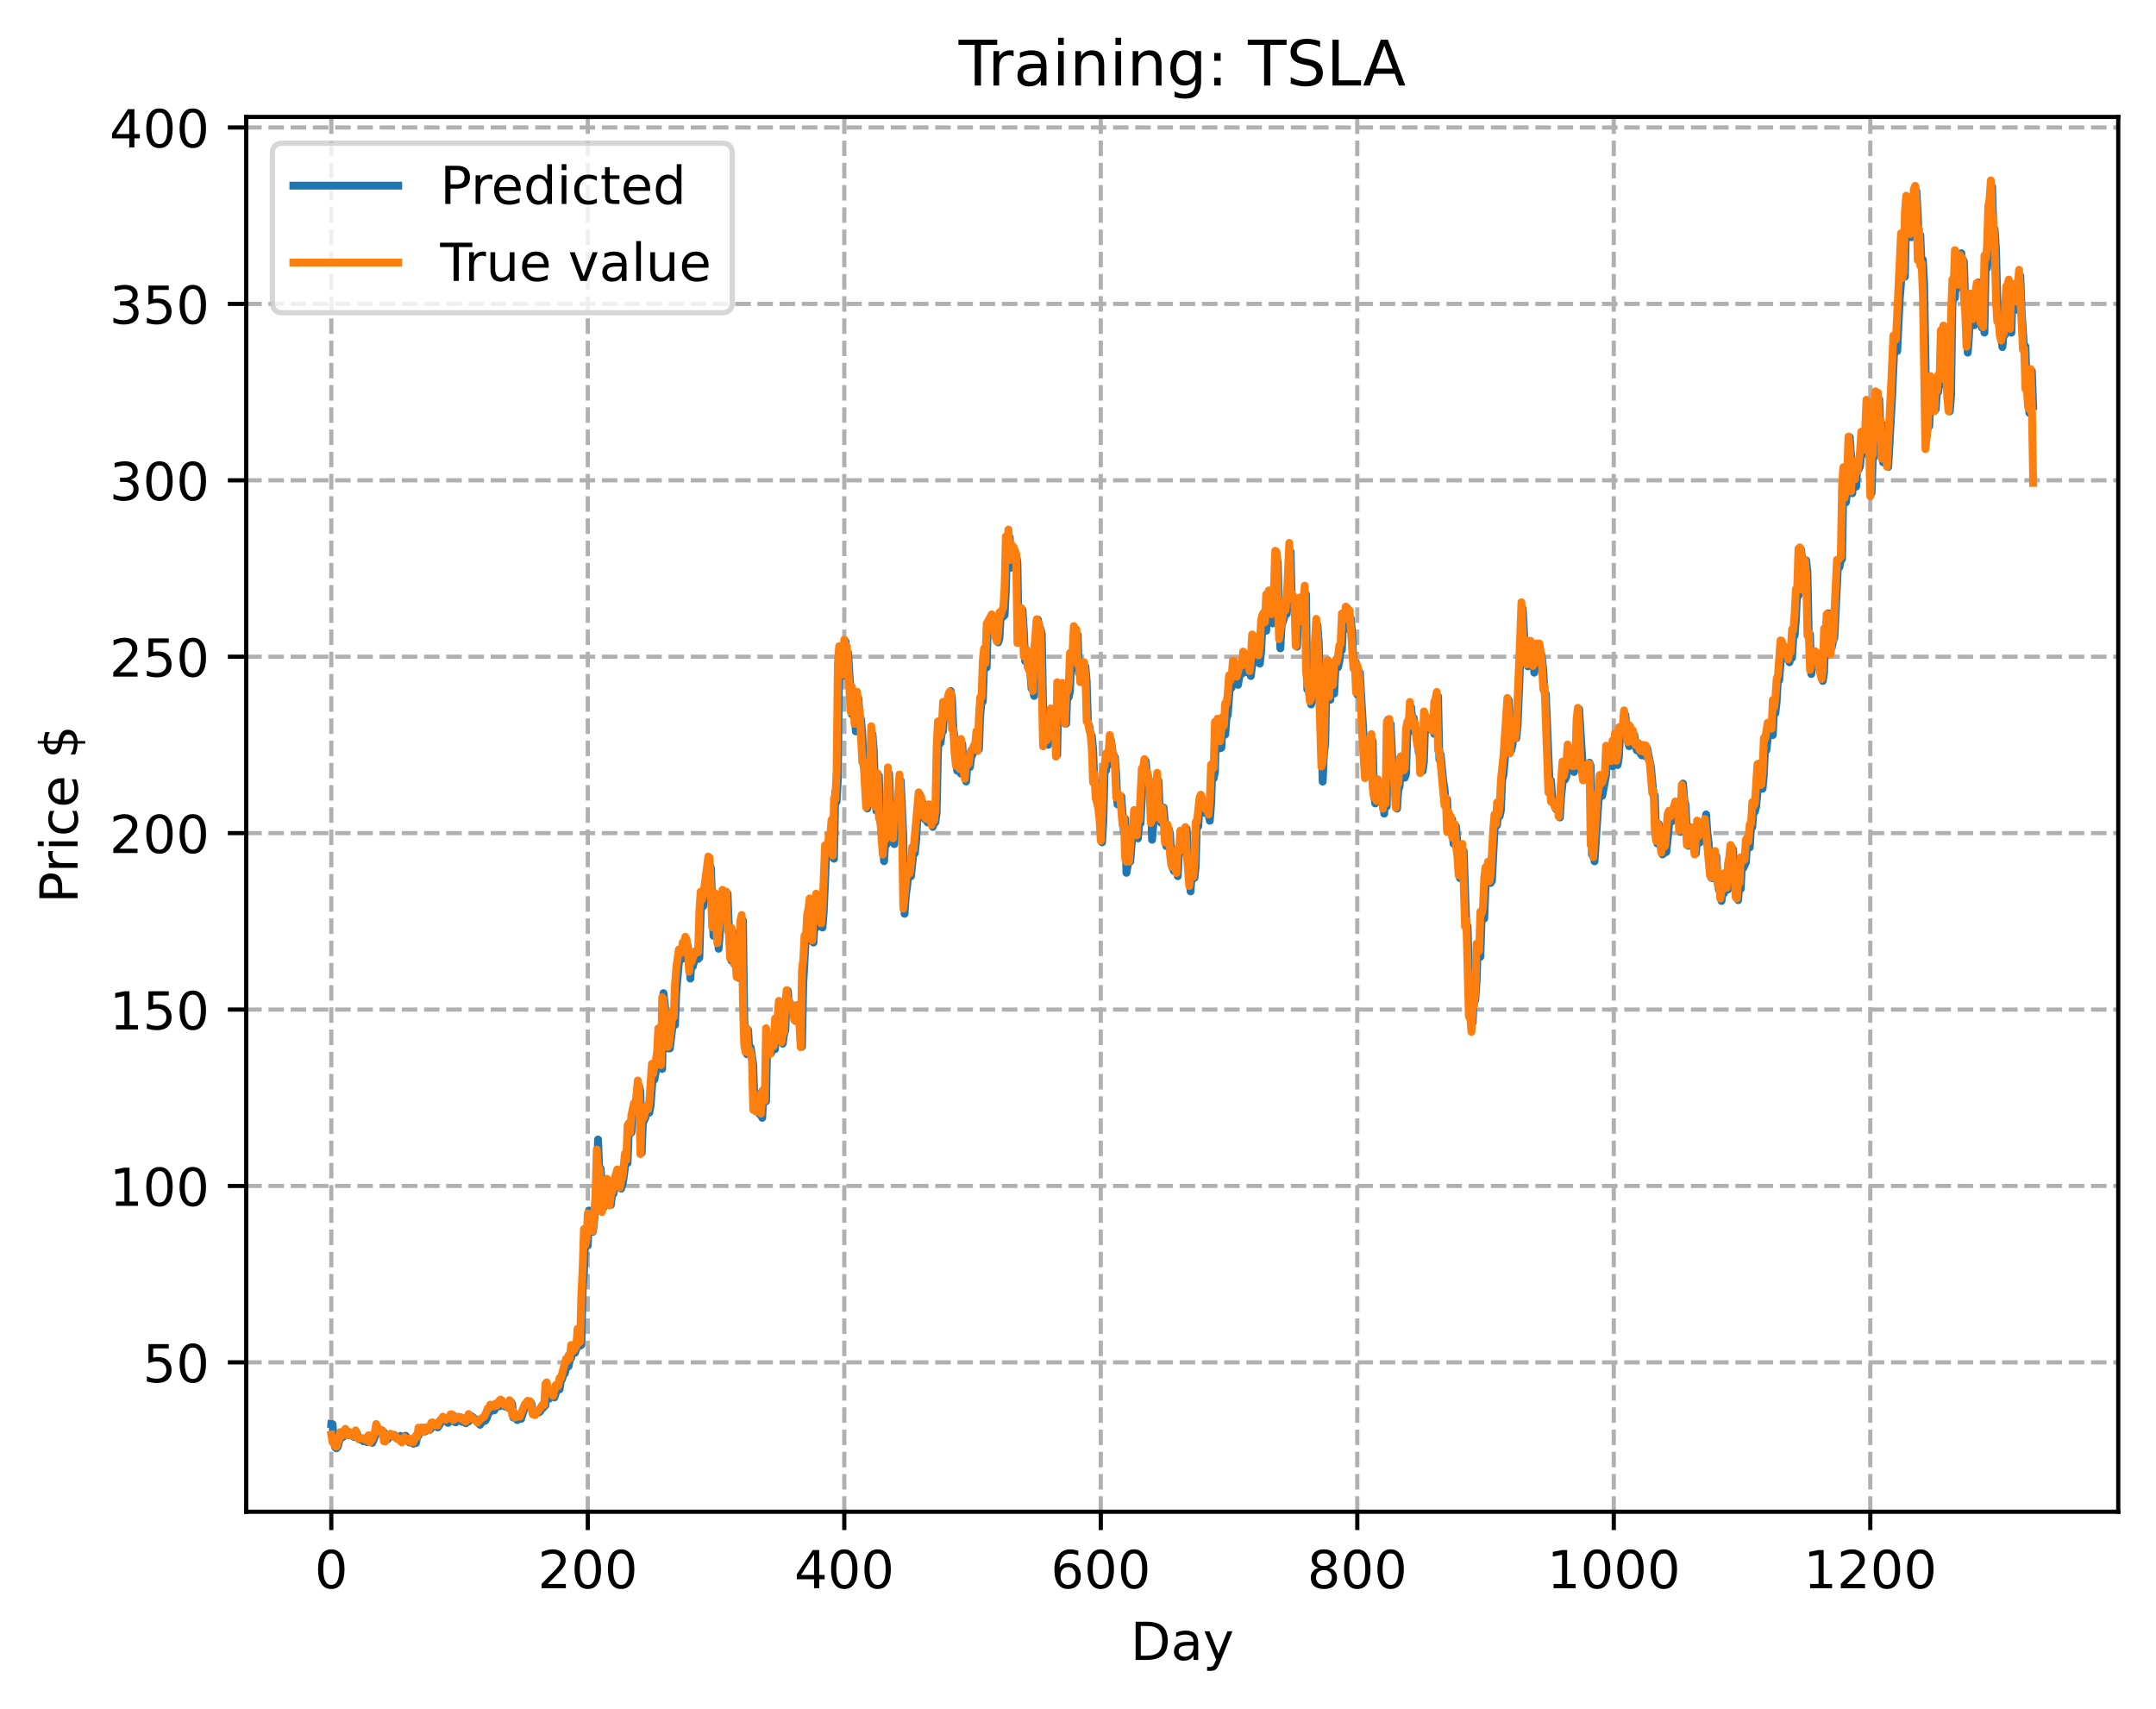 <?xml version="1.0" encoding="utf-8" standalone="no"?>
<!DOCTYPE svg PUBLIC "-//W3C//DTD SVG 1.1//EN"
  "http://www.w3.org/Graphics/SVG/1.1/DTD/svg11.dtd">
<!-- Created with matplotlib (https://matplotlib.org/) -->
<svg height="325.986pt" version="1.1" viewBox="0 0 411.286 325.986" width="411.286pt" xmlns="http://www.w3.org/2000/svg" xmlns:xlink="http://www.w3.org/1999/xlink">
 <defs>
  <style type="text/css">
*{stroke-linecap:butt;stroke-linejoin:round;}
  </style>
 </defs>
 <g id="figure_1">
  <g id="patch_1">
   <path d="M 0 325.986 
L 411.286 325.986 
L 411.286 0 
L 0 0 
z
" style="fill:#ffffff;"/>
  </g>
  <g id="axes_1">
   <g id="patch_2">
    <path d="M 46.966 288.43 
L 404.086 288.43 
L 404.086 22.318 
L 46.966 22.318 
z
" style="fill:#ffffff;"/>
   </g>
   <g id="matplotlib.axis_1">
    <g id="xtick_1">
     <g id="line2d_1">
      <path clip-path="url(#pe51ead0ef8)" d="M 63.198 288.43 
L 63.198 22.318 
" style="fill:none;stroke:#b0b0b0;stroke-dasharray:2.96,1.28;stroke-dashoffset:0;stroke-width:0.8;"/>
     </g>
     <g id="line2d_2">
      <defs>
       <path d="M 0 0 
L 0 3.5 
" id="m9aa9fde499" style="stroke:#000000;stroke-width:0.8;"/>
      </defs>
      <g>
       <use style="stroke:#000000;stroke-width:0.8;" x="63.198" xlink:href="#m9aa9fde499" y="288.43"/>
      </g>
     </g>
     <g id="text_1">
      <!-- 0 -->
      <defs>
       <path d="M 31.781 66.406 
Q 24.172 66.406 20.328 58.906 
Q 16.5 51.422 16.5 36.375 
Q 16.5 21.391 20.328 13.891 
Q 24.172 6.391 31.781 6.391 
Q 39.453 6.391 43.281 13.891 
Q 47.125 21.391 47.125 36.375 
Q 47.125 51.422 43.281 58.906 
Q 39.453 66.406 31.781 66.406 
z
M 31.781 74.219 
Q 44.047 74.219 50.516 64.516 
Q 56.984 54.828 56.984 36.375 
Q 56.984 17.969 50.516 8.266 
Q 44.047 -1.422 31.781 -1.422 
Q 19.531 -1.422 13.062 8.266 
Q 6.594 17.969 6.594 36.375 
Q 6.594 54.828 13.062 64.516 
Q 19.531 74.219 31.781 74.219 
z
" id="DejaVuSans-48"/>
      </defs>
      <g transform="translate(60.017 303.029)scale(0.1 -0.1)">
       <use xlink:href="#DejaVuSans-48"/>
      </g>
     </g>
    </g>
    <g id="xtick_2">
     <g id="line2d_3">
      <path clip-path="url(#pe51ead0ef8)" d="M 112.129 288.43 
L 112.129 22.318 
" style="fill:none;stroke:#b0b0b0;stroke-dasharray:2.96,1.28;stroke-dashoffset:0;stroke-width:0.8;"/>
     </g>
     <g id="line2d_4">
      <g>
       <use style="stroke:#000000;stroke-width:0.8;" x="112.129" xlink:href="#m9aa9fde499" y="288.43"/>
      </g>
     </g>
     <g id="text_2">
      <!-- 200 -->
      <defs>
       <path d="M 19.188 8.297 
L 53.609 8.297 
L 53.609 0 
L 7.328 0 
L 7.328 8.297 
Q 12.938 14.109 22.625 23.891 
Q 32.328 33.688 34.812 36.531 
Q 39.547 41.844 41.422 45.531 
Q 43.312 49.219 43.312 52.781 
Q 43.312 58.594 39.234 62.25 
Q 35.156 65.922 28.609 65.922 
Q 23.969 65.922 18.812 64.312 
Q 13.672 62.703 7.812 59.422 
L 7.812 69.391 
Q 13.766 71.781 18.938 73 
Q 24.125 74.219 28.422 74.219 
Q 39.75 74.219 46.484 68.547 
Q 53.219 62.891 53.219 53.422 
Q 53.219 48.922 51.531 44.891 
Q 49.859 40.875 45.406 35.406 
Q 44.188 33.984 37.641 27.219 
Q 31.109 20.453 19.188 8.297 
z
" id="DejaVuSans-50"/>
      </defs>
      <g transform="translate(102.585 303.029)scale(0.1 -0.1)">
       <use xlink:href="#DejaVuSans-50"/>
       <use x="63.623" xlink:href="#DejaVuSans-48"/>
       <use x="127.246" xlink:href="#DejaVuSans-48"/>
      </g>
     </g>
    </g>
    <g id="xtick_3">
     <g id="line2d_5">
      <path clip-path="url(#pe51ead0ef8)" d="M 161.06 288.43 
L 161.06 22.318 
" style="fill:none;stroke:#b0b0b0;stroke-dasharray:2.96,1.28;stroke-dashoffset:0;stroke-width:0.8;"/>
     </g>
     <g id="line2d_6">
      <g>
       <use style="stroke:#000000;stroke-width:0.8;" x="161.06" xlink:href="#m9aa9fde499" y="288.43"/>
      </g>
     </g>
     <g id="text_3">
      <!-- 400 -->
      <defs>
       <path d="M 37.797 64.312 
L 12.891 25.391 
L 37.797 25.391 
z
M 35.203 72.906 
L 47.609 72.906 
L 47.609 25.391 
L 58.016 25.391 
L 58.016 17.188 
L 47.609 17.188 
L 47.609 0 
L 37.797 0 
L 37.797 17.188 
L 4.891 17.188 
L 4.891 26.703 
z
" id="DejaVuSans-52"/>
      </defs>
      <g transform="translate(151.516 303.029)scale(0.1 -0.1)">
       <use xlink:href="#DejaVuSans-52"/>
       <use x="63.623" xlink:href="#DejaVuSans-48"/>
       <use x="127.246" xlink:href="#DejaVuSans-48"/>
      </g>
     </g>
    </g>
    <g id="xtick_4">
     <g id="line2d_7">
      <path clip-path="url(#pe51ead0ef8)" d="M 209.99 288.43 
L 209.99 22.318 
" style="fill:none;stroke:#b0b0b0;stroke-dasharray:2.96,1.28;stroke-dashoffset:0;stroke-width:0.8;"/>
     </g>
     <g id="line2d_8">
      <g>
       <use style="stroke:#000000;stroke-width:0.8;" x="209.99" xlink:href="#m9aa9fde499" y="288.43"/>
      </g>
     </g>
     <g id="text_4">
      <!-- 600 -->
      <defs>
       <path d="M 33.016 40.375 
Q 26.375 40.375 22.484 35.828 
Q 18.609 31.297 18.609 23.391 
Q 18.609 15.531 22.484 10.953 
Q 26.375 6.391 33.016 6.391 
Q 39.656 6.391 43.531 10.953 
Q 47.406 15.531 47.406 23.391 
Q 47.406 31.297 43.531 35.828 
Q 39.656 40.375 33.016 40.375 
z
M 52.594 71.297 
L 52.594 62.312 
Q 48.875 64.062 45.094 64.984 
Q 41.312 65.922 37.594 65.922 
Q 27.828 65.922 22.672 59.328 
Q 17.531 52.734 16.797 39.406 
Q 19.672 43.656 24.016 45.922 
Q 28.375 48.188 33.594 48.188 
Q 44.578 48.188 50.953 41.516 
Q 57.328 34.859 57.328 23.391 
Q 57.328 12.156 50.688 5.359 
Q 44.047 -1.422 33.016 -1.422 
Q 20.359 -1.422 13.672 8.266 
Q 6.984 17.969 6.984 36.375 
Q 6.984 53.656 15.188 63.938 
Q 23.391 74.219 37.203 74.219 
Q 40.922 74.219 44.703 73.484 
Q 48.484 72.75 52.594 71.297 
z
" id="DejaVuSans-54"/>
      </defs>
      <g transform="translate(200.446 303.029)scale(0.1 -0.1)">
       <use xlink:href="#DejaVuSans-54"/>
       <use x="63.623" xlink:href="#DejaVuSans-48"/>
       <use x="127.246" xlink:href="#DejaVuSans-48"/>
      </g>
     </g>
    </g>
    <g id="xtick_5">
     <g id="line2d_9">
      <path clip-path="url(#pe51ead0ef8)" d="M 258.921 288.43 
L 258.921 22.318 
" style="fill:none;stroke:#b0b0b0;stroke-dasharray:2.96,1.28;stroke-dashoffset:0;stroke-width:0.8;"/>
     </g>
     <g id="line2d_10">
      <g>
       <use style="stroke:#000000;stroke-width:0.8;" x="258.921" xlink:href="#m9aa9fde499" y="288.43"/>
      </g>
     </g>
     <g id="text_5">
      <!-- 800 -->
      <defs>
       <path d="M 31.781 34.625 
Q 24.75 34.625 20.719 30.859 
Q 16.703 27.094 16.703 20.516 
Q 16.703 13.922 20.719 10.156 
Q 24.75 6.391 31.781 6.391 
Q 38.812 6.391 42.859 10.172 
Q 46.922 13.969 46.922 20.516 
Q 46.922 27.094 42.891 30.859 
Q 38.875 34.625 31.781 34.625 
z
M 21.922 38.812 
Q 15.578 40.375 12.031 44.719 
Q 8.5 49.078 8.5 55.328 
Q 8.5 64.062 14.719 69.141 
Q 20.953 74.219 31.781 74.219 
Q 42.672 74.219 48.875 69.141 
Q 55.078 64.062 55.078 55.328 
Q 55.078 49.078 51.531 44.719 
Q 48 40.375 41.703 38.812 
Q 48.828 37.156 52.797 32.312 
Q 56.781 27.484 56.781 20.516 
Q 56.781 9.906 50.312 4.234 
Q 43.844 -1.422 31.781 -1.422 
Q 19.734 -1.422 13.25 4.234 
Q 6.781 9.906 6.781 20.516 
Q 6.781 27.484 10.781 32.312 
Q 14.797 37.156 21.922 38.812 
z
M 18.312 54.391 
Q 18.312 48.734 21.844 45.562 
Q 25.391 42.391 31.781 42.391 
Q 38.141 42.391 41.719 45.562 
Q 45.312 48.734 45.312 54.391 
Q 45.312 60.062 41.719 63.234 
Q 38.141 66.406 31.781 66.406 
Q 25.391 66.406 21.844 63.234 
Q 18.312 60.062 18.312 54.391 
z
" id="DejaVuSans-56"/>
      </defs>
      <g transform="translate(249.377 303.029)scale(0.1 -0.1)">
       <use xlink:href="#DejaVuSans-56"/>
       <use x="63.623" xlink:href="#DejaVuSans-48"/>
       <use x="127.246" xlink:href="#DejaVuSans-48"/>
      </g>
     </g>
    </g>
    <g id="xtick_6">
     <g id="line2d_11">
      <path clip-path="url(#pe51ead0ef8)" d="M 307.851 288.43 
L 307.851 22.318 
" style="fill:none;stroke:#b0b0b0;stroke-dasharray:2.96,1.28;stroke-dashoffset:0;stroke-width:0.8;"/>
     </g>
     <g id="line2d_12">
      <g>
       <use style="stroke:#000000;stroke-width:0.8;" x="307.851" xlink:href="#m9aa9fde499" y="288.43"/>
      </g>
     </g>
     <g id="text_6">
      <!-- 1000 -->
      <defs>
       <path d="M 12.406 8.297 
L 28.516 8.297 
L 28.516 63.922 
L 10.984 60.406 
L 10.984 69.391 
L 28.422 72.906 
L 38.281 72.906 
L 38.281 8.297 
L 54.391 8.297 
L 54.391 0 
L 12.406 0 
z
" id="DejaVuSans-49"/>
      </defs>
      <g transform="translate(295.126 303.029)scale(0.1 -0.1)">
       <use xlink:href="#DejaVuSans-49"/>
       <use x="63.623" xlink:href="#DejaVuSans-48"/>
       <use x="127.246" xlink:href="#DejaVuSans-48"/>
       <use x="190.869" xlink:href="#DejaVuSans-48"/>
      </g>
     </g>
    </g>
    <g id="xtick_7">
     <g id="line2d_13">
      <path clip-path="url(#pe51ead0ef8)" d="M 356.782 288.43 
L 356.782 22.318 
" style="fill:none;stroke:#b0b0b0;stroke-dasharray:2.96,1.28;stroke-dashoffset:0;stroke-width:0.8;"/>
     </g>
     <g id="line2d_14">
      <g>
       <use style="stroke:#000000;stroke-width:0.8;" x="356.782" xlink:href="#m9aa9fde499" y="288.43"/>
      </g>
     </g>
     <g id="text_7">
      <!-- 1200 -->
      <g transform="translate(344.057 303.029)scale(0.1 -0.1)">
       <use xlink:href="#DejaVuSans-49"/>
       <use x="63.623" xlink:href="#DejaVuSans-50"/>
       <use x="127.246" xlink:href="#DejaVuSans-48"/>
       <use x="190.869" xlink:href="#DejaVuSans-48"/>
      </g>
     </g>
    </g>
    <g id="text_8">
     <!-- Day -->
     <defs>
      <path d="M 19.672 64.797 
L 19.672 8.109 
L 31.594 8.109 
Q 46.688 8.109 53.688 14.938 
Q 60.688 21.781 60.688 36.531 
Q 60.688 51.172 53.688 57.984 
Q 46.688 64.797 31.594 64.797 
z
M 9.812 72.906 
L 30.078 72.906 
Q 51.266 72.906 61.172 64.094 
Q 71.094 55.281 71.094 36.531 
Q 71.094 17.672 61.125 8.828 
Q 51.172 0 30.078 0 
L 9.812 0 
z
" id="DejaVuSans-68"/>
      <path d="M 34.281 27.484 
Q 23.391 27.484 19.188 25 
Q 14.984 22.516 14.984 16.5 
Q 14.984 11.719 18.141 8.906 
Q 21.297 6.109 26.703 6.109 
Q 34.188 6.109 38.703 11.406 
Q 43.219 16.703 43.219 25.484 
L 43.219 27.484 
z
M 52.203 31.203 
L 52.203 0 
L 43.219 0 
L 43.219 8.297 
Q 40.141 3.328 35.547 0.953 
Q 30.953 -1.422 24.312 -1.422 
Q 15.922 -1.422 10.953 3.297 
Q 6 8.016 6 15.922 
Q 6 25.141 12.172 29.828 
Q 18.359 34.516 30.609 34.516 
L 43.219 34.516 
L 43.219 35.406 
Q 43.219 41.609 39.141 45 
Q 35.062 48.391 27.688 48.391 
Q 23 48.391 18.547 47.266 
Q 14.109 46.141 10.016 43.891 
L 10.016 52.203 
Q 14.938 54.109 19.578 55.047 
Q 24.219 56 28.609 56 
Q 40.484 56 46.344 49.844 
Q 52.203 43.703 52.203 31.203 
z
" id="DejaVuSans-97"/>
      <path d="M 32.172 -5.078 
Q 28.375 -14.844 24.75 -17.812 
Q 21.141 -20.797 15.094 -20.797 
L 7.906 -20.797 
L 7.906 -13.281 
L 13.188 -13.281 
Q 16.891 -13.281 18.938 -11.516 
Q 21 -9.766 23.484 -3.219 
L 25.094 0.875 
L 2.984 54.688 
L 12.5 54.688 
L 29.594 11.922 
L 46.688 54.688 
L 56.203 54.688 
z
" id="DejaVuSans-121"/>
     </defs>
     <g transform="translate(215.652 316.707)scale(0.1 -0.1)">
      <use xlink:href="#DejaVuSans-68"/>
      <use x="77.002" xlink:href="#DejaVuSans-97"/>
      <use x="138.281" xlink:href="#DejaVuSans-121"/>
     </g>
    </g>
   </g>
   <g id="matplotlib.axis_2">
    <g id="ytick_1">
     <g id="line2d_15">
      <path clip-path="url(#pe51ead0ef8)" d="M 46.966 259.932 
L 404.086 259.932 
" style="fill:none;stroke:#b0b0b0;stroke-dasharray:2.96,1.28;stroke-dashoffset:0;stroke-width:0.8;"/>
     </g>
     <g id="line2d_16">
      <defs>
       <path d="M 0 0 
L -3.5 0 
" id="m2213b1c7de" style="stroke:#000000;stroke-width:0.8;"/>
      </defs>
      <g>
       <use style="stroke:#000000;stroke-width:0.8;" x="46.966" xlink:href="#m2213b1c7de" y="259.932"/>
      </g>
     </g>
     <g id="text_9">
      <!-- 50 -->
      <defs>
       <path d="M 10.797 72.906 
L 49.516 72.906 
L 49.516 64.594 
L 19.828 64.594 
L 19.828 46.734 
Q 21.969 47.469 24.109 47.828 
Q 26.266 48.188 28.422 48.188 
Q 40.625 48.188 47.75 41.5 
Q 54.891 34.812 54.891 23.391 
Q 54.891 11.625 47.562 5.094 
Q 40.234 -1.422 26.906 -1.422 
Q 22.312 -1.422 17.547 -0.641 
Q 12.797 0.141 7.719 1.703 
L 7.719 11.625 
Q 12.109 9.234 16.797 8.062 
Q 21.484 6.891 26.703 6.891 
Q 35.156 6.891 40.078 11.328 
Q 45.016 15.766 45.016 23.391 
Q 45.016 31 40.078 35.438 
Q 35.156 39.891 26.703 39.891 
Q 22.75 39.891 18.812 39.016 
Q 14.891 38.141 10.797 36.281 
z
" id="DejaVuSans-53"/>
      </defs>
      <g transform="translate(27.241 263.732)scale(0.1 -0.1)">
       <use xlink:href="#DejaVuSans-53"/>
       <use x="63.623" xlink:href="#DejaVuSans-48"/>
      </g>
     </g>
    </g>
    <g id="ytick_2">
     <g id="line2d_17">
      <path clip-path="url(#pe51ead0ef8)" d="M 46.966 226.273 
L 404.086 226.273 
" style="fill:none;stroke:#b0b0b0;stroke-dasharray:2.96,1.28;stroke-dashoffset:0;stroke-width:0.8;"/>
     </g>
     <g id="line2d_18">
      <g>
       <use style="stroke:#000000;stroke-width:0.8;" x="46.966" xlink:href="#m2213b1c7de" y="226.273"/>
      </g>
     </g>
     <g id="text_10">
      <!-- 100 -->
      <g transform="translate(20.878 230.072)scale(0.1 -0.1)">
       <use xlink:href="#DejaVuSans-49"/>
       <use x="63.623" xlink:href="#DejaVuSans-48"/>
       <use x="127.246" xlink:href="#DejaVuSans-48"/>
      </g>
     </g>
    </g>
    <g id="ytick_3">
     <g id="line2d_19">
      <path clip-path="url(#pe51ead0ef8)" d="M 46.966 192.614 
L 404.086 192.614 
" style="fill:none;stroke:#b0b0b0;stroke-dasharray:2.96,1.28;stroke-dashoffset:0;stroke-width:0.8;"/>
     </g>
     <g id="line2d_20">
      <g>
       <use style="stroke:#000000;stroke-width:0.8;" x="46.966" xlink:href="#m2213b1c7de" y="192.614"/>
      </g>
     </g>
     <g id="text_11">
      <!-- 150 -->
      <g transform="translate(20.878 196.413)scale(0.1 -0.1)">
       <use xlink:href="#DejaVuSans-49"/>
       <use x="63.623" xlink:href="#DejaVuSans-53"/>
       <use x="127.246" xlink:href="#DejaVuSans-48"/>
      </g>
     </g>
    </g>
    <g id="ytick_4">
     <g id="line2d_21">
      <path clip-path="url(#pe51ead0ef8)" d="M 46.966 158.954 
L 404.086 158.954 
" style="fill:none;stroke:#b0b0b0;stroke-dasharray:2.96,1.28;stroke-dashoffset:0;stroke-width:0.8;"/>
     </g>
     <g id="line2d_22">
      <g>
       <use style="stroke:#000000;stroke-width:0.8;" x="46.966" xlink:href="#m2213b1c7de" y="158.954"/>
      </g>
     </g>
     <g id="text_12">
      <!-- 200 -->
      <g transform="translate(20.878 162.753)scale(0.1 -0.1)">
       <use xlink:href="#DejaVuSans-50"/>
       <use x="63.623" xlink:href="#DejaVuSans-48"/>
       <use x="127.246" xlink:href="#DejaVuSans-48"/>
      </g>
     </g>
    </g>
    <g id="ytick_5">
     <g id="line2d_23">
      <path clip-path="url(#pe51ead0ef8)" d="M 46.966 125.295 
L 404.086 125.295 
" style="fill:none;stroke:#b0b0b0;stroke-dasharray:2.96,1.28;stroke-dashoffset:0;stroke-width:0.8;"/>
     </g>
     <g id="line2d_24">
      <g>
       <use style="stroke:#000000;stroke-width:0.8;" x="46.966" xlink:href="#m2213b1c7de" y="125.295"/>
      </g>
     </g>
     <g id="text_13">
      <!-- 250 -->
      <g transform="translate(20.878 129.094)scale(0.1 -0.1)">
       <use xlink:href="#DejaVuSans-50"/>
       <use x="63.623" xlink:href="#DejaVuSans-53"/>
       <use x="127.246" xlink:href="#DejaVuSans-48"/>
      </g>
     </g>
    </g>
    <g id="ytick_6">
     <g id="line2d_25">
      <path clip-path="url(#pe51ead0ef8)" d="M 46.966 91.635 
L 404.086 91.635 
" style="fill:none;stroke:#b0b0b0;stroke-dasharray:2.96,1.28;stroke-dashoffset:0;stroke-width:0.8;"/>
     </g>
     <g id="line2d_26">
      <g>
       <use style="stroke:#000000;stroke-width:0.8;" x="46.966" xlink:href="#m2213b1c7de" y="91.635"/>
      </g>
     </g>
     <g id="text_14">
      <!-- 300 -->
      <defs>
       <path d="M 40.578 39.312 
Q 47.656 37.797 51.625 33 
Q 55.609 28.219 55.609 21.188 
Q 55.609 10.406 48.188 4.484 
Q 40.766 -1.422 27.094 -1.422 
Q 22.516 -1.422 17.656 -0.516 
Q 12.797 0.391 7.625 2.203 
L 7.625 11.719 
Q 11.719 9.328 16.594 8.109 
Q 21.484 6.891 26.812 6.891 
Q 36.078 6.891 40.938 10.547 
Q 45.797 14.203 45.797 21.188 
Q 45.797 27.641 41.281 31.266 
Q 36.766 34.906 28.719 34.906 
L 20.219 34.906 
L 20.219 43.016 
L 29.109 43.016 
Q 36.375 43.016 40.234 45.922 
Q 44.094 48.828 44.094 54.297 
Q 44.094 59.906 40.109 62.906 
Q 36.141 65.922 28.719 65.922 
Q 24.656 65.922 20.016 65.031 
Q 15.375 64.156 9.812 62.312 
L 9.812 71.094 
Q 15.438 72.656 20.344 73.438 
Q 25.25 74.219 29.594 74.219 
Q 40.828 74.219 47.359 69.109 
Q 53.906 64.016 53.906 55.328 
Q 53.906 49.266 50.438 45.094 
Q 46.969 40.922 40.578 39.312 
z
" id="DejaVuSans-51"/>
      </defs>
      <g transform="translate(20.878 95.434)scale(0.1 -0.1)">
       <use xlink:href="#DejaVuSans-51"/>
       <use x="63.623" xlink:href="#DejaVuSans-48"/>
       <use x="127.246" xlink:href="#DejaVuSans-48"/>
      </g>
     </g>
    </g>
    <g id="ytick_7">
     <g id="line2d_27">
      <path clip-path="url(#pe51ead0ef8)" d="M 46.966 57.976 
L 404.086 57.976 
" style="fill:none;stroke:#b0b0b0;stroke-dasharray:2.96,1.28;stroke-dashoffset:0;stroke-width:0.8;"/>
     </g>
     <g id="line2d_28">
      <g>
       <use style="stroke:#000000;stroke-width:0.8;" x="46.966" xlink:href="#m2213b1c7de" y="57.976"/>
      </g>
     </g>
     <g id="text_15">
      <!-- 350 -->
      <g transform="translate(20.878 61.775)scale(0.1 -0.1)">
       <use xlink:href="#DejaVuSans-51"/>
       <use x="63.623" xlink:href="#DejaVuSans-53"/>
       <use x="127.246" xlink:href="#DejaVuSans-48"/>
      </g>
     </g>
    </g>
    <g id="ytick_8">
     <g id="line2d_29">
      <path clip-path="url(#pe51ead0ef8)" d="M 46.966 24.316 
L 404.086 24.316 
" style="fill:none;stroke:#b0b0b0;stroke-dasharray:2.96,1.28;stroke-dashoffset:0;stroke-width:0.8;"/>
     </g>
     <g id="line2d_30">
      <g>
       <use style="stroke:#000000;stroke-width:0.8;" x="46.966" xlink:href="#m2213b1c7de" y="24.316"/>
      </g>
     </g>
     <g id="text_16">
      <!-- 400 -->
      <g transform="translate(20.878 28.116)scale(0.1 -0.1)">
       <use xlink:href="#DejaVuSans-52"/>
       <use x="63.623" xlink:href="#DejaVuSans-48"/>
       <use x="127.246" xlink:href="#DejaVuSans-48"/>
      </g>
     </g>
    </g>
    <g id="text_17">
     <!-- Price $ -->
     <defs>
      <path d="M 19.672 64.797 
L 19.672 37.406 
L 32.078 37.406 
Q 38.969 37.406 42.719 40.969 
Q 46.484 44.531 46.484 51.125 
Q 46.484 57.672 42.719 61.234 
Q 38.969 64.797 32.078 64.797 
z
M 9.812 72.906 
L 32.078 72.906 
Q 44.344 72.906 50.609 67.359 
Q 56.891 61.812 56.891 51.125 
Q 56.891 40.328 50.609 34.812 
Q 44.344 29.297 32.078 29.297 
L 19.672 29.297 
L 19.672 0 
L 9.812 0 
z
" id="DejaVuSans-80"/>
      <path d="M 41.109 46.297 
Q 39.594 47.172 37.812 47.578 
Q 36.031 48 33.891 48 
Q 26.266 48 22.188 43.047 
Q 18.109 38.094 18.109 28.812 
L 18.109 0 
L 9.078 0 
L 9.078 54.688 
L 18.109 54.688 
L 18.109 46.188 
Q 20.953 51.172 25.484 53.578 
Q 30.031 56 36.531 56 
Q 37.453 56 38.578 55.875 
Q 39.703 55.766 41.062 55.516 
z
" id="DejaVuSans-114"/>
      <path d="M 9.422 54.688 
L 18.406 54.688 
L 18.406 0 
L 9.422 0 
z
M 9.422 75.984 
L 18.406 75.984 
L 18.406 64.594 
L 9.422 64.594 
z
" id="DejaVuSans-105"/>
      <path d="M 48.781 52.594 
L 48.781 44.188 
Q 44.969 46.297 41.141 47.344 
Q 37.312 48.391 33.406 48.391 
Q 24.656 48.391 19.812 42.844 
Q 14.984 37.312 14.984 27.297 
Q 14.984 17.281 19.812 11.734 
Q 24.656 6.203 33.406 6.203 
Q 37.312 6.203 41.141 7.25 
Q 44.969 8.297 48.781 10.406 
L 48.781 2.094 
Q 45.016 0.344 40.984 -0.531 
Q 36.969 -1.422 32.422 -1.422 
Q 20.062 -1.422 12.781 6.344 
Q 5.516 14.109 5.516 27.297 
Q 5.516 40.672 12.859 48.328 
Q 20.219 56 33.016 56 
Q 37.156 56 41.109 55.141 
Q 45.062 54.297 48.781 52.594 
z
" id="DejaVuSans-99"/>
      <path d="M 56.203 29.594 
L 56.203 25.203 
L 14.891 25.203 
Q 15.484 15.922 20.484 11.062 
Q 25.484 6.203 34.422 6.203 
Q 39.594 6.203 44.453 7.469 
Q 49.312 8.734 54.109 11.281 
L 54.109 2.781 
Q 49.266 0.734 44.188 -0.344 
Q 39.109 -1.422 33.891 -1.422 
Q 20.797 -1.422 13.156 6.188 
Q 5.516 13.812 5.516 26.812 
Q 5.516 40.234 12.766 48.109 
Q 20.016 56 32.328 56 
Q 43.359 56 49.781 48.891 
Q 56.203 41.797 56.203 29.594 
z
M 47.219 32.234 
Q 47.125 39.594 43.094 43.984 
Q 39.062 48.391 32.422 48.391 
Q 24.906 48.391 20.391 44.141 
Q 15.875 39.891 15.188 32.172 
z
" id="DejaVuSans-101"/>
      <path id="DejaVuSans-32"/>
      <path d="M 33.797 -14.703 
L 28.906 -14.703 
L 28.859 0 
Q 23.734 0.094 18.609 1.188 
Q 13.484 2.297 8.297 4.5 
L 8.297 13.281 
Q 13.281 10.156 18.375 8.562 
Q 23.484 6.984 28.906 6.938 
L 28.906 29.203 
Q 18.109 30.953 13.203 35.156 
Q 8.297 39.359 8.297 46.688 
Q 8.297 54.641 13.625 59.219 
Q 18.953 63.812 28.906 64.5 
L 28.906 75.984 
L 33.797 75.984 
L 33.797 64.656 
Q 38.328 64.453 42.578 63.688 
Q 46.828 62.938 50.875 61.625 
L 50.875 53.078 
Q 46.828 55.125 42.547 56.25 
Q 38.281 57.375 33.797 57.562 
L 33.797 36.719 
Q 44.875 35.016 50.094 30.609 
Q 55.328 26.219 55.328 18.609 
Q 55.328 10.359 49.781 5.594 
Q 44.234 0.828 33.797 0.094 
z
M 28.906 37.594 
L 28.906 57.625 
Q 23.25 56.984 20.266 54.391 
Q 17.281 51.812 17.281 47.516 
Q 17.281 43.312 20.031 40.969 
Q 22.797 38.625 28.906 37.594 
z
M 33.797 28.219 
L 33.797 7.078 
Q 39.984 7.906 43.141 10.594 
Q 46.297 13.281 46.297 17.672 
Q 46.297 21.969 43.281 24.5 
Q 40.281 27.047 33.797 28.219 
z
" id="DejaVuSans-36"/>
     </defs>
     <g transform="translate(14.798 172.342)rotate(-90)scale(0.1 -0.1)">
      <use xlink:href="#DejaVuSans-80"/>
      <use x="58.553" xlink:href="#DejaVuSans-114"/>
      <use x="99.666" xlink:href="#DejaVuSans-105"/>
      <use x="127.449" xlink:href="#DejaVuSans-99"/>
      <use x="182.43" xlink:href="#DejaVuSans-101"/>
      <use x="243.953" xlink:href="#DejaVuSans-32"/>
      <use x="275.74" xlink:href="#DejaVuSans-36"/>
     </g>
    </g>
   </g>
   <g id="line2d_31">
    <path clip-path="url(#pe51ead0ef8)" d="M 63.198 271.703 
L 63.443 271.721 
L 63.688 275.094 
L 63.932 276.136 
L 64.177 276.334 
L 64.422 276.061 
L 65.156 273.371 
L 65.4 274.211 
L 65.645 273.798 
L 65.89 273.085 
L 66.134 273.233 
L 66.379 273.855 
L 66.623 273.435 
L 66.868 273.611 
L 67.113 273.587 
L 67.357 274.065 
L 67.602 274.184 
L 67.847 273.935 
L 68.091 273.456 
L 68.581 274.611 
L 68.825 274.696 
L 69.07 274.63 
L 69.315 274.977 
L 69.559 274.773 
L 69.804 274.814 
L 70.049 275.167 
L 70.293 275.045 
L 70.538 274.187 
L 70.783 275.109 
L 71.027 275.289 
L 71.761 273.532 
L 72.006 272.351 
L 72.251 272.963 
L 72.495 273.028 
L 72.74 272.85 
L 72.984 273.319 
L 73.229 273.24 
L 73.474 274.843 
L 73.718 274.624 
L 73.963 274.607 
L 74.208 274.119 
L 74.452 273.923 
L 74.697 274.058 
L 74.942 273.815 
L 75.186 273.762 
L 75.431 273.964 
L 75.676 274.377 
L 75.92 274.322 
L 76.165 274.663 
L 76.41 273.965 
L 76.899 274.756 
L 77.144 274.564 
L 77.388 273.923 
L 77.633 274.262 
L 77.878 275.017 
L 78.122 275.221 
L 78.367 274.609 
L 78.611 274.827 
L 78.856 275.451 
L 79.101 274.907 
L 79.345 275.329 
L 79.59 274.186 
L 79.835 273.933 
L 80.079 272.784 
L 80.324 272.67 
L 80.569 272.781 
L 80.813 272.418 
L 81.058 273.122 
L 81.547 272.824 
L 81.792 272.586 
L 82.037 272.793 
L 82.281 272.437 
L 82.526 271.753 
L 82.771 271.98 
L 83.015 271.985 
L 83.505 272.344 
L 83.749 272.029 
L 84.239 271.088 
L 84.483 271.109 
L 84.728 270.86 
L 84.972 271.146 
L 85.217 271.234 
L 85.462 271.483 
L 85.706 271.281 
L 86.44 270.036 
L 86.685 271.263 
L 86.93 271.388 
L 87.174 270.674 
L 87.419 270.511 
L 87.664 270.785 
L 87.908 270.426 
L 88.153 271.289 
L 88.398 271.273 
L 88.642 270.663 
L 88.887 271.544 
L 89.132 271.134 
L 89.376 271.234 
L 89.621 270.169 
L 89.866 270.152 
L 90.355 270.507 
L 90.599 270.909 
L 90.844 270.986 
L 91.089 270.901 
L 91.333 271.62 
L 91.578 271.843 
L 91.823 271.332 
L 92.067 271.296 
L 92.312 270.914 
L 92.557 271.078 
L 92.801 270.699 
L 93.291 269.343 
L 93.78 269.205 
L 94.025 268.88 
L 94.269 269.097 
L 94.514 268.679 
L 94.759 267.932 
L 95.003 268.269 
L 95.248 268.313 
L 95.493 267.803 
L 95.982 267.726 
L 96.227 268.304 
L 96.471 268.397 
L 96.716 268.173 
L 96.96 267.733 
L 97.205 268.629 
L 97.45 267.427 
L 97.694 267.829 
L 97.939 270.472 
L 98.184 269.745 
L 98.673 270.949 
L 98.918 270.451 
L 99.162 270.255 
L 99.407 270.737 
L 99.896 269.226 
L 100.141 268.275 
L 100.63 268.133 
L 100.875 267.845 
L 101.364 267.754 
L 101.609 269.134 
L 101.854 269.856 
L 102.587 269.43 
L 102.832 269.473 
L 103.077 269.273 
L 103.321 268.641 
L 103.566 268.648 
L 104.055 268.146 
L 104.3 264.272 
L 104.545 264.801 
L 104.789 266.853 
L 105.034 266.103 
L 105.279 266.213 
L 105.523 266.13 
L 105.768 266.61 
L 106.013 265.821 
L 106.257 264.569 
L 106.502 264.581 
L 106.747 265.088 
L 106.991 263.5 
L 107.236 263.129 
L 107.481 262.194 
L 107.725 262.088 
L 108.215 260.173 
L 108.459 260.693 
L 108.704 259.348 
L 108.948 259.141 
L 109.193 257.528 
L 109.438 257.579 
L 109.682 258.11 
L 110.172 256.771 
L 110.416 254.051 
L 110.661 256.745 
L 110.906 256.604 
L 111.15 245.592 
L 111.395 242.883 
L 111.64 236.089 
L 111.884 237.585 
L 112.129 237.643 
L 112.374 230.963 
L 112.618 233.468 
L 112.863 234.6 
L 113.108 235.018 
L 113.352 232.869 
L 113.842 225.904 
L 114.086 217.41 
L 114.331 223.524 
L 114.575 222.931 
L 115.065 230.508 
L 115.309 229.343 
L 115.554 229.428 
L 115.799 228.749 
L 116.043 226.358 
L 116.288 227.16 
L 116.533 229.917 
L 116.777 227.77 
L 117.022 227.771 
L 117.511 224.977 
L 117.756 225.099 
L 118.001 224.182 
L 118.245 226.241 
L 118.49 226.789 
L 118.735 226.055 
L 118.979 224.668 
L 119.469 220.76 
L 119.713 221.898 
L 119.958 215.536 
L 120.203 214.306 
L 120.447 216.086 
L 120.692 212.972 
L 121.181 210.695 
L 121.426 211.957 
L 121.915 207.239 
L 122.16 208.261 
L 122.404 219.966 
L 122.649 214.231 
L 123.138 213.189 
L 123.383 211.107 
L 123.628 211.136 
L 123.872 212.301 
L 124.117 210.977 
L 124.606 204.271 
L 124.851 205.961 
L 125.34 203.007 
L 125.585 201.848 
L 125.83 197.134 
L 126.074 199.148 
L 126.319 203.962 
L 126.563 189.481 
L 126.808 191.371 
L 127.053 195.285 
L 127.297 196.166 
L 127.542 200.059 
L 127.787 200.034 
L 128.521 194.036 
L 128.765 195.545 
L 129.01 189.256 
L 129.499 183.724 
L 129.989 182.692 
L 130.233 182.903 
L 130.478 180.514 
L 130.723 180.47 
L 130.967 179.704 
L 131.212 180.536 
L 131.457 182.124 
L 131.701 186.71 
L 131.946 182.594 
L 132.191 184.366 
L 132.435 183.192 
L 132.68 182.97 
L 132.924 181.92 
L 133.169 182.971 
L 133.414 182.721 
L 133.658 174.338 
L 133.903 170.537 
L 134.148 172.892 
L 134.637 169.624 
L 134.882 167.31 
L 135.126 166.437 
L 135.371 165.015 
L 135.616 165.545 
L 136.105 178.558 
L 136.35 172.677 
L 136.594 170.689 
L 137.084 181.018 
L 137.573 174.626 
L 137.818 174.238 
L 138.062 170.042 
L 138.307 171.038 
L 138.551 171.385 
L 138.796 170.518 
L 139.041 177.016 
L 139.285 178.948 
L 139.53 183.297 
L 139.775 177.812 
L 140.019 179.596 
L 140.264 183.637 
L 140.509 184.264 
L 140.753 186.227 
L 140.998 186.591 
L 141.243 184.401 
L 141.487 176.987 
L 141.732 175.593 
L 141.977 194.197 
L 142.221 199.828 
L 142.466 201.123 
L 142.711 196.494 
L 142.955 200.573 
L 143.2 199.823 
L 143.689 203.069 
L 143.934 210.508 
L 144.178 208.557 
L 144.423 211.644 
L 144.668 211.174 
L 144.912 212.613 
L 145.157 212.024 
L 145.402 213.278 
L 145.646 208.755 
L 145.891 207.611 
L 146.136 210.128 
L 146.38 197.468 
L 146.625 200.688 
L 146.87 198.712 
L 147.114 200.927 
L 147.604 198.194 
L 147.848 200.175 
L 148.093 195.282 
L 148.338 194.307 
L 148.582 194.024 
L 148.827 191.801 
L 149.316 199.129 
L 149.561 197.4 
L 149.806 196.588 
L 150.05 191.202 
L 150.295 189.049 
L 150.539 192.451 
L 150.784 191.449 
L 151.273 193.416 
L 151.518 193.568 
L 151.763 194.792 
L 152.252 191.961 
L 152.986 199.708 
L 153.231 187.725 
L 153.72 178.81 
L 153.965 179.607 
L 154.209 175.199 
L 154.699 173.092 
L 155.188 179.834 
L 155.433 174.777 
L 155.677 176.998 
L 155.922 170.993 
L 156.411 175.056 
L 156.656 173.352 
L 156.9 176.969 
L 157.145 173.908 
L 157.634 162.346 
L 157.879 161.882 
L 158.124 163.392 
L 158.368 159.967 
L 158.613 160.759 
L 158.858 156.248 
L 159.102 163.847 
L 159.347 151.048 
L 159.592 152.973 
L 159.836 148.67 
L 160.081 126.434 
L 160.326 124.155 
L 160.57 124.079 
L 160.815 128.925 
L 161.06 127.179 
L 161.304 122.387 
L 161.549 125.203 
L 161.794 124.559 
L 162.527 136.319 
L 162.772 132.086 
L 163.017 134.998 
L 163.261 139.547 
L 163.751 133.241 
L 163.995 136.553 
L 164.24 137.202 
L 164.485 139.86 
L 164.729 146.157 
L 164.974 144.583 
L 165.463 154.261 
L 165.708 150.035 
L 165.953 153.252 
L 166.197 148.309 
L 166.442 140.073 
L 166.687 143.178 
L 166.931 150.636 
L 167.176 154.698 
L 167.421 149.185 
L 167.665 147.986 
L 167.91 156.283 
L 168.399 160.372 
L 168.644 164.313 
L 168.888 160.427 
L 169.133 161.102 
L 169.378 157.139 
L 169.622 147.611 
L 169.867 154.589 
L 170.112 154.952 
L 170.356 159.958 
L 170.601 161.052 
L 170.846 155.451 
L 171.09 154.741 
L 171.335 154.646 
L 171.58 152.361 
L 171.824 148.933 
L 172.314 159.229 
L 172.558 174.346 
L 172.803 170.821 
L 173.048 169.11 
L 173.292 166.27 
L 173.537 166.032 
L 173.782 167.19 
L 174.271 162.455 
L 174.515 162.793 
L 174.76 160.403 
L 175.005 156.347 
L 175.249 155.126 
L 175.494 151.593 
L 175.739 152.999 
L 175.983 153.037 
L 176.228 153.726 
L 176.473 156.36 
L 176.717 156.215 
L 176.962 156.923 
L 177.207 154.412 
L 177.451 153.626 
L 177.941 157.769 
L 178.185 156.911 
L 178.43 156.89 
L 178.675 155.162 
L 178.919 143.92 
L 179.164 138.767 
L 179.409 141.759 
L 179.653 139.811 
L 179.898 139.521 
L 180.142 134.872 
L 180.387 137.02 
L 180.632 135.574 
L 180.876 135.602 
L 181.366 131.855 
L 181.61 133.245 
L 181.855 138.883 
L 182.1 140.692 
L 182.589 147.046 
L 182.834 143.978 
L 183.078 147.231 
L 183.323 147.614 
L 183.568 141.958 
L 183.812 146.412 
L 184.302 149.109 
L 184.546 146.195 
L 184.791 145.793 
L 185.036 146.343 
L 185.28 144.412 
L 185.77 143.491 
L 186.503 140.5 
L 186.748 142.972 
L 186.993 136.394 
L 187.237 133.883 
L 187.482 133.859 
L 187.727 126.857 
L 187.971 123.76 
L 188.216 127.355 
L 188.461 118.704 
L 188.705 119.949 
L 188.95 118.453 
L 189.195 118.125 
L 189.439 118.062 
L 189.684 118.338 
L 189.929 121.48 
L 190.173 122.313 
L 190.418 122.575 
L 190.663 121.766 
L 190.907 117.297 
L 191.152 117.623 
L 191.397 117.63 
L 191.641 117.375 
L 191.886 112.5 
L 192.13 104.255 
L 192.375 104.575 
L 192.62 102.513 
L 192.864 108.313 
L 193.109 105.617 
L 193.354 106.598 
L 193.598 106.054 
L 193.843 105.976 
L 194.088 107.309 
L 194.332 122.389 
L 194.577 119.116 
L 195.066 116.39 
L 195.311 120.334 
L 195.556 126.138 
L 195.8 125.976 
L 196.045 124.828 
L 196.29 127.585 
L 196.534 128.343 
L 196.779 131.377 
L 197.024 131.295 
L 197.268 132.779 
L 197.513 124.319 
L 197.758 121.994 
L 198.002 118.218 
L 198.247 119.967 
L 198.491 119.961 
L 198.736 121.001 
L 198.981 134.614 
L 199.225 141.077 
L 199.47 139.72 
L 199.715 139.717 
L 199.959 142.116 
L 200.204 139.289 
L 200.449 138.689 
L 200.693 135.746 
L 200.938 137.802 
L 201.183 135.569 
L 201.427 136.293 
L 201.672 144.043 
L 201.917 131.714 
L 202.161 133.897 
L 202.406 133.925 
L 202.651 130.711 
L 202.895 130.577 
L 203.385 138.078 
L 203.629 131.867 
L 203.874 133.033 
L 204.118 131.776 
L 204.363 125.739 
L 204.608 127.582 
L 205.097 121.207 
L 205.342 124.363 
L 205.586 121.118 
L 205.831 128.422 
L 206.076 127.125 
L 206.32 129.753 
L 206.81 127.428 
L 207.054 127.159 
L 207.299 129.97 
L 207.544 137.879 
L 207.788 138.494 
L 208.033 140.136 
L 208.278 140.347 
L 208.522 142.906 
L 208.767 149.289 
L 209.012 148.891 
L 209.256 152.98 
L 209.501 152.852 
L 209.746 154.149 
L 209.99 156.181 
L 210.235 160.718 
L 210.479 156.629 
L 210.724 146.735 
L 210.969 147.052 
L 211.213 145.101 
L 211.458 145.944 
L 211.703 145.368 
L 211.947 141.274 
L 212.437 145.021 
L 212.681 144.457 
L 212.926 147.619 
L 213.171 153.465 
L 213.66 151.984 
L 213.905 151.948 
L 214.394 158.726 
L 214.639 156.224 
L 214.883 166.531 
L 215.373 163.728 
L 215.617 164.397 
L 216.106 158.33 
L 216.351 158.968 
L 216.596 155.32 
L 216.84 155.932 
L 217.085 159.96 
L 217.33 156.835 
L 217.574 157.08 
L 218.064 147.541 
L 218.308 147.368 
L 218.553 145.179 
L 218.798 147.654 
L 219.287 149.084 
L 219.532 152.507 
L 219.776 160.22 
L 220.021 157.173 
L 220.266 156.227 
L 220.51 156.434 
L 221 148.964 
L 221.244 154.597 
L 221.489 156.97 
L 221.734 156.982 
L 221.978 154.071 
L 222.223 156.934 
L 222.467 161.424 
L 222.957 158.135 
L 223.201 159.097 
L 223.446 163.633 
L 223.691 165.62 
L 223.935 166.175 
L 224.18 163.029 
L 224.669 167.167 
L 224.914 162.304 
L 225.159 162.735 
L 225.403 159.554 
L 225.648 161.766 
L 226.137 159.86 
L 226.382 158.147 
L 226.627 163.925 
L 226.871 166.005 
L 227.116 170.078 
L 227.361 166.364 
L 227.85 167.511 
L 228.094 165.285 
L 228.339 156.442 
L 228.584 157.657 
L 228.828 153.927 
L 229.318 152.573 
L 229.562 153.301 
L 229.807 155.105 
L 230.052 153.905 
L 230.296 154.942 
L 230.541 155.331 
L 230.786 156.596 
L 231.03 153.533 
L 231.275 147.067 
L 231.52 148.51 
L 231.764 147.24 
L 232.009 138.051 
L 232.254 139.921 
L 232.498 137.682 
L 232.743 142.777 
L 232.988 142.667 
L 233.232 138.089 
L 233.477 136.764 
L 233.722 140.162 
L 233.966 137.007 
L 234.211 136.402 
L 234.7 129.859 
L 234.945 131.218 
L 235.189 130.17 
L 235.434 127.242 
L 235.923 128.562 
L 236.168 130.668 
L 236.657 127.851 
L 236.902 128.489 
L 237.147 128.397 
L 237.391 125.635 
L 237.636 125.765 
L 238.125 128.334 
L 238.37 126.851 
L 238.615 128.989 
L 238.859 126.945 
L 239.104 121.878 
L 239.349 122.94 
L 239.593 126.337 
L 239.838 124.818 
L 240.327 126.62 
L 240.572 124.39 
L 240.816 119.645 
L 241.306 118.113 
L 241.55 120.358 
L 241.795 115.002 
L 242.04 116.624 
L 242.284 113.289 
L 242.529 115.581 
L 242.774 118.955 
L 243.018 113.989 
L 243.263 112.709 
L 243.508 105.604 
L 243.752 107.503 
L 244.242 123.703 
L 244.486 119.438 
L 244.976 117.841 
L 245.22 115.741 
L 245.465 117.131 
L 245.709 114.596 
L 246.199 105.226 
L 246.443 115.799 
L 246.933 114.786 
L 247.177 115.327 
L 247.422 123.389 
L 247.667 116.284 
L 247.911 116.984 
L 248.156 115.156 
L 248.401 115.327 
L 248.645 119.379 
L 248.89 115.431 
L 249.135 113.366 
L 249.379 131.54 
L 249.624 131.723 
L 249.869 132.238 
L 250.113 134.405 
L 250.358 133.676 
L 250.603 130.055 
L 250.847 129.751 
L 251.092 121.956 
L 251.337 119.296 
L 251.581 122.741 
L 252.315 149.132 
L 252.56 143.9 
L 252.804 141.873 
L 253.049 130.062 
L 253.294 127.377 
L 253.538 126.832 
L 253.783 133.52 
L 254.028 127.052 
L 254.272 129.172 
L 254.517 132.336 
L 254.762 127.127 
L 255.006 125.643 
L 255.251 127.312 
L 255.496 126.249 
L 255.74 123.954 
L 255.985 124.033 
L 256.23 118.697 
L 256.474 118.541 
L 256.719 119.599 
L 256.964 115.977 
L 257.208 119.992 
L 257.453 118.613 
L 257.697 118.027 
L 257.942 121.012 
L 258.187 126.513 
L 258.431 127.393 
L 258.676 126.502 
L 258.921 132.533 
L 259.165 128.336 
L 259.41 128.299 
L 260.389 144.899 
L 260.633 147.161 
L 260.878 145.999 
L 261.123 147.155 
L 261.367 145.577 
L 261.612 141.07 
L 261.857 141.399 
L 262.101 151.436 
L 262.346 153.295 
L 262.591 150.876 
L 262.835 152.408 
L 263.08 149.118 
L 263.325 152.184 
L 263.569 151.292 
L 263.814 151.783 
L 264.058 155.24 
L 264.303 150.614 
L 264.548 153.855 
L 264.792 137.301 
L 265.037 138.296 
L 265.282 138.126 
L 265.771 148.469 
L 266.016 147.541 
L 266.505 154.28 
L 266.75 150.678 
L 266.994 150.031 
L 267.239 146.152 
L 267.484 144.519 
L 267.973 148.382 
L 268.218 147.692 
L 268.462 140.239 
L 268.707 138.992 
L 268.952 139.537 
L 269.196 134.899 
L 269.441 138.146 
L 269.685 136.967 
L 269.93 139.682 
L 270.175 139.232 
L 270.664 143.627 
L 270.909 141.404 
L 271.153 147.175 
L 271.398 147.102 
L 271.643 145.2 
L 271.887 137.064 
L 272.132 137.41 
L 272.377 139.064 
L 272.621 137.555 
L 273.111 139.311 
L 273.355 139.109 
L 273.6 140.014 
L 273.845 135.47 
L 274.089 133.777 
L 274.334 132.88 
L 274.579 144.889 
L 274.823 143.933 
L 275.313 148.875 
L 275.557 150.433 
L 275.802 153.314 
L 276.046 152.501 
L 276.291 158.082 
L 276.536 155.689 
L 276.78 157.192 
L 277.025 156.37 
L 277.27 160.962 
L 277.514 159.647 
L 277.759 157.678 
L 278.248 163.9 
L 278.493 167.543 
L 278.738 166.723 
L 278.982 164.961 
L 279.227 162.391 
L 279.716 176.529 
L 279.961 176.688 
L 280.45 193.29 
L 280.695 192.806 
L 280.94 195.077 
L 281.184 189.564 
L 281.429 190.848 
L 281.673 187.37 
L 281.918 180.688 
L 282.407 182.554 
L 282.652 174.524 
L 282.897 175.135 
L 283.141 175.262 
L 283.386 169.051 
L 283.631 166.18 
L 283.875 166.353 
L 284.12 164.357 
L 284.365 168.47 
L 284.609 168.091 
L 285.099 158.426 
L 285.343 156.332 
L 285.588 157.429 
L 285.833 153.755 
L 286.077 155.726 
L 286.322 154.59 
L 286.567 148.716 
L 286.811 147.848 
L 287.301 142.28 
L 287.79 133.53 
L 288.034 136.721 
L 288.279 143.189 
L 288.524 142.18 
L 288.768 139.232 
L 289.258 140.844 
L 289.502 138.505 
L 289.992 126.502 
L 290.236 123.79 
L 290.481 116.117 
L 290.97 125.131 
L 291.215 125.343 
L 291.46 127.131 
L 291.704 123.056 
L 291.949 124.595 
L 292.194 123.661 
L 292.438 123.832 
L 292.683 128.343 
L 292.928 126.685 
L 293.172 127.454 
L 293.417 124.07 
L 293.661 124.877 
L 293.906 124.418 
L 294.151 125.436 
L 294.395 127.81 
L 294.64 131.987 
L 294.885 132.352 
L 295.619 149.905 
L 295.863 148.898 
L 296.108 152.278 
L 296.353 153.322 
L 296.597 152.807 
L 296.842 154.385 
L 297.087 154.081 
L 297.331 153.374 
L 297.576 155.972 
L 297.821 151.769 
L 298.065 149.673 
L 298.31 146.148 
L 298.555 148.713 
L 298.799 148.145 
L 299.289 143.391 
L 299.533 144.147 
L 299.778 144.437 
L 300.022 146.705 
L 300.267 147.292 
L 300.756 145.553 
L 301.001 137.893 
L 301.246 135.277 
L 301.98 147.005 
L 302.224 148.525 
L 302.469 146.295 
L 302.958 148.8 
L 303.203 145.507 
L 303.448 146.094 
L 303.692 163.043 
L 303.937 162.367 
L 304.182 164.333 
L 304.916 153.089 
L 305.405 149.763 
L 305.649 151.837 
L 306.383 147.871 
L 306.628 142.582 
L 307.607 146.19 
L 307.851 142.513 
L 308.096 142.521 
L 308.341 140.407 
L 308.585 145.967 
L 308.83 144.406 
L 309.075 139.652 
L 309.319 140.102 
L 309.564 140.209 
L 309.809 139.072 
L 310.053 136.377 
L 310.543 141.528 
L 310.787 142.375 
L 311.032 139.64 
L 311.277 139.449 
L 311.521 142.166 
L 311.766 140.237 
L 312.01 142.445 
L 312.255 143.175 
L 312.744 142.314 
L 312.989 143.855 
L 313.234 144.133 
L 313.478 143.734 
L 313.723 143.033 
L 313.968 144.309 
L 314.212 142.751 
L 314.946 146.343 
L 315.436 151.781 
L 315.68 151.744 
L 315.925 159.618 
L 316.17 160.949 
L 316.414 157.186 
L 316.659 157.943 
L 316.904 161.62 
L 317.148 163.033 
L 317.393 160.964 
L 317.637 162.673 
L 317.882 162.55 
L 318.616 155.202 
L 318.861 156.755 
L 319.105 156.35 
L 319.839 153.54 
L 320.084 155.599 
L 320.329 155.074 
L 320.573 158.724 
L 320.818 156.454 
L 321.063 149.493 
L 321.307 152.619 
L 321.552 153.575 
L 321.797 159.031 
L 322.041 161.378 
L 322.286 157.788 
L 322.531 159.157 
L 322.775 157.925 
L 323.02 159.129 
L 323.509 162.83 
L 323.998 157.036 
L 324.243 160.758 
L 324.488 159.476 
L 324.732 157.167 
L 325.222 158.916 
L 325.466 155.385 
L 325.711 158.96 
L 325.956 160.899 
L 326.2 165.556 
L 326.445 167.484 
L 326.69 167.552 
L 327.179 164.129 
L 327.424 163.355 
L 327.668 167.791 
L 327.913 169.806 
L 328.158 167.603 
L 328.402 171.903 
L 328.647 170.088 
L 328.892 170.405 
L 329.136 167.421 
L 329.381 168.983 
L 329.625 169.713 
L 329.87 165.861 
L 330.359 161.871 
L 330.604 162.051 
L 330.849 166.423 
L 331.093 166.753 
L 331.338 171.337 
L 331.583 171.741 
L 331.827 168.059 
L 332.072 169.592 
L 332.317 164.596 
L 332.561 165.623 
L 333.051 164.569 
L 333.295 160.732 
L 333.54 160.687 
L 333.785 161.683 
L 334.029 158.071 
L 334.274 157.791 
L 334.519 154.296 
L 334.763 154.868 
L 335.008 153.895 
L 335.252 151.234 
L 335.497 147.018 
L 335.742 146.881 
L 335.986 150.062 
L 336.231 150.49 
L 336.476 147.924 
L 336.72 142.4 
L 336.965 143.139 
L 337.454 138.625 
L 337.699 140.005 
L 337.944 140.201 
L 338.188 140.241 
L 338.433 134.762 
L 338.678 136.085 
L 338.922 133.909 
L 339.167 129.332 
L 339.412 129.77 
L 339.901 123.368 
L 340.146 123.34 
L 340.39 124.496 
L 340.635 124.461 
L 340.88 125.732 
L 341.124 124.952 
L 341.369 126.357 
L 341.613 125.073 
L 341.858 125.511 
L 342.103 121.444 
L 342.347 121.274 
L 342.592 118.212 
L 342.837 112.824 
L 343.081 113.661 
L 343.326 105.812 
L 343.571 104.84 
L 343.815 106.866 
L 344.06 112.496 
L 344.305 111.73 
L 344.549 106.899 
L 344.794 109.098 
L 345.039 120.792 
L 345.283 121.013 
L 345.528 128.603 
L 345.773 126.153 
L 346.017 125.142 
L 346.262 125.363 
L 346.507 124.843 
L 346.996 126.17 
L 347.24 128.017 
L 347.73 129.92 
L 347.974 128.285 
L 348.219 120.998 
L 348.464 122.42 
L 348.708 117.028 
L 348.953 117.049 
L 349.198 117.777 
L 349.442 123.553 
L 349.687 122.326 
L 349.932 121.711 
L 350.666 106.86 
L 350.91 108.193 
L 351.155 106.936 
L 351.4 106.676 
L 351.644 92.786 
L 351.889 90.826 
L 352.134 95.846 
L 352.623 91.331 
L 352.868 83.406 
L 353.112 86.866 
L 353.357 94.112 
L 353.601 89.732 
L 353.846 91.887 
L 354.091 92.847 
L 354.335 88.456 
L 354.58 89.557 
L 354.825 88.96 
L 355.314 83.776 
L 355.559 85.76 
L 355.803 86.515 
L 356.048 83.364 
L 356.293 76.775 
L 356.537 79.919 
L 356.782 84.773 
L 357.027 94.075 
L 357.271 87.237 
L 357.516 87.185 
L 357.761 79.007 
L 358.005 77.185 
L 358.25 78.581 
L 358.495 76.207 
L 358.739 82.335 
L 358.984 80.904 
L 359.228 88.211 
L 359.473 84.229 
L 359.718 84.747 
L 359.962 85.757 
L 360.207 89.087 
L 360.941 75.861 
L 361.43 64.867 
L 361.92 66.987 
L 362.409 56.992 
L 362.654 53.879 
L 362.898 46.554 
L 363.143 52.936 
L 363.388 52.792 
L 363.632 41.047 
L 363.877 37.657 
L 364.122 44.568 
L 364.611 45.264 
L 364.856 42.148 
L 365.1 41.856 
L 365.345 37.68 
L 365.589 36.476 
L 365.834 40.725 
L 366.079 48.609 
L 366.323 44.851 
L 366.568 50.463 
L 366.813 49.571 
L 367.057 53.926 
L 367.547 83.205 
L 367.791 80.822 
L 368.036 81.307 
L 368.281 75.316 
L 368.525 72.416 
L 368.77 75.968 
L 369.015 74.009 
L 369.259 78.128 
L 369.504 74.613 
L 369.749 74.762 
L 369.993 72.327 
L 370.238 73.387 
L 370.483 64.751 
L 370.727 65.763 
L 370.972 64.088 
L 371.216 68.667 
L 371.461 68.341 
L 371.95 78.484 
L 372.195 75.518 
L 372.44 58.367 
L 372.684 55.606 
L 372.929 56.836 
L 373.174 48.781 
L 373.418 50.384 
L 373.663 54.903 
L 373.908 53.432 
L 374.152 48.312 
L 374.397 51.983 
L 374.642 49.855 
L 374.886 57.497 
L 375.131 60.567 
L 375.376 67.282 
L 375.62 64.002 
L 375.865 57.105 
L 376.11 56.105 
L 376.599 62.061 
L 376.844 60.688 
L 377.088 55.781 
L 377.333 53.89 
L 377.577 55.899 
L 378.067 62.52 
L 378.311 58.197 
L 378.556 63.46 
L 378.801 49.505 
L 379.045 51.19 
L 379.29 48.637 
L 379.535 41.502 
L 379.779 40.193 
L 380.024 35.607 
L 380.269 43.454 
L 380.513 43.763 
L 380.758 47.498 
L 381.003 56.863 
L 381.247 61.246 
L 381.492 60.919 
L 381.981 66.219 
L 382.226 63.491 
L 382.471 63.867 
L 382.715 61.545 
L 382.96 55.316 
L 383.204 55.299 
L 383.449 54.111 
L 383.694 63.483 
L 383.938 56.146 
L 384.183 56.799 
L 384.428 55.183 
L 384.672 55.977 
L 384.917 59.12 
L 385.406 52.615 
L 385.651 59.442 
L 386.14 66.849 
L 386.385 66.112 
L 386.63 74.204 
L 386.874 73.675 
L 387.119 78.775 
L 387.364 77.79 
L 387.608 70.823 
L 387.853 77.489 
L 387.853 77.489 
" style="fill:none;stroke:#1f77b4;stroke-linecap:square;stroke-width:1.5;"/>
   </g>
   <g id="line2d_32">
    <path clip-path="url(#pe51ead0ef8)" d="M 63.198 273.726 
L 63.443 275.18 
L 63.688 275.133 
L 63.932 275.921 
L 64.177 276.022 
L 64.666 274.561 
L 64.911 273.228 
L 65.156 274.009 
L 65.645 273.437 
L 65.89 272.609 
L 66.134 273.787 
L 66.379 273.8 
L 66.623 273.194 
L 67.113 273.726 
L 67.357 273.995 
L 67.847 272.905 
L 68.336 274.527 
L 68.581 274.278 
L 68.825 274.467 
L 69.315 274.393 
L 69.804 274.783 
L 70.293 273.834 
L 70.538 275.167 
L 71.027 274.554 
L 71.517 273.134 
L 71.761 271.686 
L 72.006 272.494 
L 72.495 272.79 
L 72.74 273.383 
L 72.984 272.952 
L 73.229 274.972 
L 73.474 275.052 
L 73.963 273.881 
L 74.208 273.962 
L 74.452 273.531 
L 74.697 273.867 
L 74.942 273.8 
L 75.186 274.143 
L 75.431 273.901 
L 75.676 274.494 
L 76.165 274.527 
L 76.41 274.985 
L 76.654 275.194 
L 77.144 274.191 
L 77.388 274.716 
L 77.633 274.918 
L 77.878 274.844 
L 78.122 274.48 
L 78.367 275.133 
L 78.611 275.066 
L 78.856 275.16 
L 79.345 273.901 
L 79.59 274.123 
L 79.835 272.386 
L 80.079 272.622 
L 80.324 272.36 
L 80.569 272.514 
L 80.813 273.181 
L 81.303 272.312 
L 81.547 272.467 
L 81.792 272.844 
L 82.281 271.431 
L 82.526 271.377 
L 83.015 271.962 
L 83.26 271.868 
L 83.505 271.949 
L 83.749 271.222 
L 83.994 270.912 
L 84.239 270.825 
L 84.483 270.286 
L 84.728 270.771 
L 84.972 270.899 
L 85.462 270.589 
L 85.706 270.32 
L 85.951 269.842 
L 86.196 269.855 
L 86.44 270.966 
L 86.685 270.831 
L 86.93 270.434 
L 87.419 270.293 
L 87.664 270.414 
L 87.908 270.703 
L 88.153 270.515 
L 88.398 270.979 
L 88.642 270.912 
L 88.887 271.229 
L 89.132 270.791 
L 89.376 269.788 
L 89.866 270.434 
L 90.11 270.475 
L 90.355 270.919 
L 90.844 271.02 
L 91.089 271.437 
L 91.333 271.202 
L 91.578 270.771 
L 92.312 270.353 
L 92.801 269.357 
L 93.046 268.691 
L 93.291 268.697 
L 93.535 267.991 
L 93.78 268.044 
L 94.025 268.334 
L 94.269 268.341 
L 94.514 267.809 
L 94.759 268.186 
L 95.003 267.923 
L 95.248 267.223 
L 95.493 267.014 
L 95.737 267.176 
L 96.227 268.085 
L 96.471 267.708 
L 96.716 267.809 
L 96.96 268.657 
L 97.205 267.149 
L 97.45 267.647 
L 97.694 269.923 
L 97.939 269.283 
L 98.184 270.448 
L 98.428 270.414 
L 98.673 269.963 
L 99.162 270.266 
L 100.141 267.856 
L 100.386 267.694 
L 100.63 267.27 
L 101.12 267.351 
L 101.609 269.835 
L 102.098 269.976 
L 102.343 269.391 
L 102.587 269.35 
L 103.566 267.903 
L 103.811 268.085 
L 104.055 264.019 
L 104.3 263.743 
L 104.545 265.924 
L 104.789 265.311 
L 105.034 265.742 
L 105.279 265.432 
L 105.523 266.328 
L 106.013 264.248 
L 106.257 264.14 
L 106.502 264.443 
L 106.747 262.901 
L 106.991 262.995 
L 107.97 259.253 
L 108.215 259.643 
L 108.459 258.586 
L 108.704 259.125 
L 108.948 256.607 
L 109.438 257.724 
L 109.927 256.869 
L 110.172 253.537 
L 110.416 256.223 
L 110.661 256.035 
L 110.906 246.873 
L 111.15 241.918 
L 111.395 234.486 
L 111.64 237.556 
L 111.884 236.479 
L 112.129 231.49 
L 112.374 231.995 
L 112.618 233.045 
L 112.863 234.627 
L 113.108 234.863 
L 113.597 228.239 
L 113.842 219.319 
L 114.086 223.156 
L 114.331 222.941 
L 114.82 231.261 
L 115.065 229.747 
L 115.309 229.39 
L 115.554 228.057 
L 115.799 224.9 
L 116.043 226.239 
L 116.288 229.996 
L 116.533 227.801 
L 116.777 227.498 
L 117.267 224.792 
L 117.756 223.122 
L 118.001 225.835 
L 118.245 226.576 
L 118.49 225.27 
L 118.735 224.657 
L 119.224 220.046 
L 119.469 221.318 
L 119.713 214.708 
L 119.958 214.277 
L 120.203 216.014 
L 120.447 212.749 
L 120.936 210.487 
L 121.181 211.281 
L 121.67 206.145 
L 121.915 207.922 
L 122.16 220.181 
L 122.404 212.641 
L 122.649 213.462 
L 122.894 213.025 
L 123.138 211.173 
L 123.383 210.965 
L 123.628 211.665 
L 123.872 210.069 
L 124.362 202.967 
L 124.606 204.906 
L 124.851 203.196 
L 125.096 202.341 
L 125.34 200.692 
L 125.585 196.195 
L 125.83 197.898 
L 126.074 203.23 
L 126.319 190.271 
L 126.563 190.594 
L 126.808 194.377 
L 127.053 195.69 
L 127.297 199.776 
L 127.542 199.568 
L 128.031 196.047 
L 128.276 192.896 
L 128.521 194.054 
L 128.765 187.834 
L 129.01 184.643 
L 129.499 181.163 
L 129.989 181.802 
L 130.233 179.823 
L 130.478 179.863 
L 130.723 178.732 
L 130.967 179.197 
L 131.212 181.19 
L 131.457 185.41 
L 131.701 181.593 
L 131.946 183.512 
L 132.191 182.563 
L 132.435 182.152 
L 132.68 181.452 
L 132.924 181.688 
L 133.169 181.694 
L 133.414 173.818 
L 133.658 170.136 
L 133.903 171.671 
L 134.148 170.849 
L 135.126 163.417 
L 135.371 163.666 
L 135.86 176.922 
L 136.105 171.758 
L 136.35 170.351 
L 136.839 179.971 
L 137.818 169.766 
L 138.062 170.021 
L 138.307 170.533 
L 138.551 170.129 
L 138.796 177.399 
L 139.041 178.113 
L 139.285 182.852 
L 139.53 177.029 
L 139.775 179.379 
L 140.019 183.956 
L 140.264 182.873 
L 140.509 186.407 
L 140.753 185.922 
L 140.998 184.421 
L 141.243 175.649 
L 141.487 174.565 
L 141.732 191.833 
L 141.977 199.5 
L 142.221 200.725 
L 142.466 196.181 
L 142.711 200.826 
L 142.955 200.221 
L 143.2 200.961 
L 143.445 202.408 
L 143.689 211.746 
L 143.934 208.71 
L 144.178 212.062 
L 144.423 211.396 
L 144.912 212.244 
L 145.157 212.473 
L 145.402 208.137 
L 145.646 207.908 
L 145.891 210.002 
L 146.136 196.181 
L 146.38 200.052 
L 146.625 199.022 
L 146.87 201.123 
L 147.114 198.268 
L 147.359 197.871 
L 147.604 199.581 
L 147.848 194.317 
L 148.338 194 
L 148.582 190.958 
L 148.827 193.973 
L 149.072 198.861 
L 149.316 197.164 
L 149.561 196.956 
L 149.806 191.664 
L 150.05 188.911 
L 150.295 191.86 
L 150.539 190.971 
L 150.784 192.324 
L 151.273 192.91 
L 151.518 194.633 
L 152.007 191.752 
L 152.252 194.276 
L 152.497 195.495 
L 152.741 199.79 
L 152.986 185.027 
L 153.231 183.101 
L 153.475 178.497 
L 153.72 179.143 
L 153.965 174.653 
L 154.209 173.387 
L 154.454 171.408 
L 154.943 179.406 
L 155.188 173.508 
L 155.433 175.629 
L 155.677 170.506 
L 155.922 171.469 
L 156.166 174.363 
L 156.411 173.273 
L 156.656 176.174 
L 156.9 173.508 
L 157.39 161.27 
L 157.634 161.229 
L 157.879 162.105 
L 158.124 159.203 
L 158.368 160.146 
L 158.613 156.463 
L 158.858 163.236 
L 159.102 152.242 
L 159.347 152.491 
L 159.592 147.072 
L 159.836 126.641 
L 160.081 123.275 
L 160.326 123.585 
L 160.57 128.788 
L 161.06 122.036 
L 161.304 123.504 
L 161.549 123.315 
L 162.283 135.79 
L 162.527 131.023 
L 162.772 133.514 
L 163.017 138.105 
L 163.261 136.079 
L 163.506 132 
L 163.751 134.827 
L 163.995 135.453 
L 164.485 145.376 
L 164.729 145.194 
L 165.219 154.026 
L 165.463 150.627 
L 165.708 153.266 
L 165.953 147.53 
L 166.197 138.563 
L 166.442 141.855 
L 166.687 150.728 
L 166.931 153.892 
L 167.176 148.547 
L 167.421 147.557 
L 167.665 156.133 
L 167.91 156.409 
L 168.399 163.054 
L 168.644 159.553 
L 168.888 160.22 
L 169.133 156.006 
L 169.378 146.406 
L 169.622 153.575 
L 169.867 153.663 
L 170.112 159.055 
L 170.356 159.957 
L 170.601 154.296 
L 170.846 153.643 
L 171.09 153.75 
L 171.335 151.61 
L 171.58 147.772 
L 172.069 158.045 
L 172.314 173.367 
L 173.048 165.578 
L 173.292 165.269 
L 173.537 166.635 
L 173.782 164.636 
L 174.026 161.586 
L 174.271 162.118 
L 175.249 151.172 
L 175.494 152.061 
L 175.739 152.061 
L 176.228 155.79 
L 176.473 155.629 
L 176.717 156.268 
L 176.962 154.309 
L 177.207 153.454 
L 177.696 157.406 
L 177.941 155.945 
L 178.185 156.584 
L 178.43 154.632 
L 178.675 142.387 
L 178.919 137.634 
L 179.164 140.697 
L 179.409 140.246 
L 179.653 139.034 
L 179.898 133.898 
L 180.142 137.075 
L 180.387 134.12 
L 180.632 134.989 
L 180.876 132.659 
L 181.121 131.986 
L 181.366 132.215 
L 181.61 139.142 
L 181.855 139.263 
L 182.1 143.7 
L 182.344 146.116 
L 182.589 143.43 
L 182.834 145.854 
L 183.078 146.749 
L 183.323 140.98 
L 183.568 145.773 
L 184.057 148.587 
L 184.302 145.477 
L 184.546 145.127 
L 184.791 145.773 
L 185.036 143.814 
L 185.28 143.107 
L 185.525 143.087 
L 185.77 142.246 
L 186.014 142.118 
L 186.259 139.485 
L 186.503 143.269 
L 186.748 136.557 
L 186.993 133.023 
L 187.237 133.043 
L 187.482 126.015 
L 187.727 123.686 
L 187.971 126.554 
L 188.216 119.021 
L 189.195 117.21 
L 189.439 118.603 
L 189.684 120.744 
L 190.173 122.373 
L 190.418 120.73 
L 190.663 116.846 
L 190.907 117.391 
L 191.152 116.375 
L 191.397 115.964 
L 191.641 112.033 
L 191.886 102.325 
L 192.13 104.298 
L 192.375 101.033 
L 192.62 106.856 
L 192.864 103.679 
L 193.109 106.122 
L 193.354 104.358 
L 193.843 105.638 
L 194.088 122.696 
L 194.332 118.065 
L 194.577 117.634 
L 194.822 115.991 
L 195.066 119.021 
L 195.311 125.274 
L 195.556 125.019 
L 195.8 123.854 
L 196.045 127.348 
L 196.29 127.583 
L 196.534 128.486 
L 197.024 131.865 
L 197.268 124.339 
L 197.758 118.145 
L 198.002 118.852 
L 198.247 119.047 
L 198.491 120.576 
L 198.981 142.4 
L 199.47 138.96 
L 199.715 141.216 
L 199.959 140.455 
L 200.204 138.442 
L 200.449 135.164 
L 200.693 138.018 
L 200.938 135.197 
L 201.183 135.231 
L 201.427 144.366 
L 201.672 130.162 
L 201.917 133.306 
L 202.161 132.929 
L 202.406 130.882 
L 202.651 130.283 
L 202.895 132.747 
L 203.14 138.105 
L 203.385 131.205 
L 203.629 131.892 
L 203.874 130.727 
L 204.118 124.568 
L 204.363 125.901 
L 204.608 124.15 
L 204.852 119.451 
L 205.097 122.615 
L 205.342 120.111 
L 205.586 126.816 
L 205.831 126.163 
L 206.076 130.155 
L 206.32 127.503 
L 206.565 126.58 
L 206.81 126.345 
L 207.054 128.984 
L 207.299 137.654 
L 207.544 137.796 
L 207.788 139.23 
L 208.033 139.916 
L 208.278 142.993 
L 208.522 149.287 
L 208.767 147.584 
L 209.012 152.33 
L 209.256 152.976 
L 209.501 154.242 
L 209.746 156.234 
L 209.99 160.428 
L 210.235 155.036 
L 210.479 146.662 
L 210.724 145.968 
L 210.969 143.74 
L 211.213 144.837 
L 211.458 143.969 
L 211.703 140.226 
L 211.947 141.646 
L 212.192 143.989 
L 212.437 143.868 
L 212.681 145.955 
L 212.926 152.162 
L 213.171 151.361 
L 213.66 151.805 
L 214.149 157.466 
L 214.394 156.093 
L 214.639 163.875 
L 214.883 164.427 
L 215.128 163.619 
L 215.373 164.387 
L 215.862 157.864 
L 216.106 158.086 
L 216.351 154.545 
L 216.596 154.928 
L 216.84 159.378 
L 217.085 155.454 
L 217.33 156.531 
L 217.819 146.594 
L 218.064 146.466 
L 218.308 144.824 
L 218.553 147.268 
L 218.798 147.187 
L 219.042 147.988 
L 219.287 150.337 
L 219.532 157.015 
L 220.021 156.026 
L 220.266 155.952 
L 220.755 147.436 
L 221 154.013 
L 221.244 156.187 
L 221.489 156.423 
L 221.734 154.114 
L 221.978 156.706 
L 222.223 160.758 
L 222.712 157.312 
L 222.957 158.53 
L 223.201 163.074 
L 223.446 165.094 
L 223.691 165.471 
L 223.935 163.168 
L 224.425 166.575 
L 224.669 161.849 
L 224.914 162.502 
L 225.159 158.476 
L 225.403 161.882 
L 225.893 159.203 
L 226.137 157.796 
L 226.382 162.791 
L 226.871 169.052 
L 227.116 165.302 
L 227.605 167.308 
L 227.85 165.013 
L 228.094 156.867 
L 228.339 156.766 
L 228.828 152.162 
L 229.073 151.616 
L 229.318 152.37 
L 229.562 153.932 
L 229.807 153.683 
L 230.052 154.444 
L 230.296 154.383 
L 230.541 155.406 
L 230.786 152.619 
L 231.03 145.867 
L 231.275 146.433 
L 231.52 146.547 
L 231.764 137.715 
L 232.009 138.435 
L 232.254 137.109 
L 232.498 141.418 
L 232.743 141.431 
L 233.232 136.773 
L 233.477 138.469 
L 233.722 134.181 
L 233.966 134.309 
L 234.211 132.37 
L 234.455 128.836 
L 234.7 129.886 
L 234.945 129.266 
L 235.189 126.076 
L 235.434 126.136 
L 235.679 127.22 
L 235.923 129.098 
L 236.168 128.243 
L 236.413 126.823 
L 236.657 127.005 
L 236.902 127.025 
L 237.147 124.319 
L 237.391 124.756 
L 237.881 126.405 
L 238.125 125.975 
L 238.37 128.041 
L 238.615 125.874 
L 238.859 121.06 
L 239.104 121.256 
L 239.349 124.823 
L 239.593 124.345 
L 239.838 124.83 
L 240.082 125.039 
L 240.327 123.194 
L 240.572 118.287 
L 240.816 117.29 
L 241.061 116.873 
L 241.306 118.704 
L 241.55 113.399 
L 241.795 115.082 
L 242.04 112.645 
L 242.284 113.79 
L 242.529 117.203 
L 242.774 113.002 
L 243.018 112.403 
L 243.263 105.086 
L 243.508 105.287 
L 243.997 121.956 
L 244.242 119.963 
L 244.486 119.135 
L 244.976 114.759 
L 245.22 116.449 
L 245.465 114.066 
L 245.954 103.578 
L 246.199 114.005 
L 246.443 113.265 
L 246.688 113.716 
L 246.933 114.921 
L 247.177 123.268 
L 247.422 115.318 
L 247.667 115.991 
L 247.911 113.992 
L 248.156 114.423 
L 248.401 118.569 
L 248.89 111.743 
L 249.135 127.9 
L 249.379 130.337 
L 249.624 131.259 
L 249.869 133.797 
L 250.113 133.258 
L 250.358 130.337 
L 250.603 129.906 
L 250.847 121.935 
L 251.092 118.078 
L 251.337 121.76 
L 252.07 146.251 
L 252.315 145.47 
L 252.56 142.232 
L 252.804 130.014 
L 253.049 126.318 
L 253.294 125.927 
L 253.538 132.949 
L 253.783 126.85 
L 254.028 128.277 
L 254.272 130.727 
L 254.517 126.527 
L 254.762 126.028 
L 255.006 126.318 
L 255.251 125.133 
L 255.496 123.147 
L 255.74 122.891 
L 255.985 117.048 
L 256.23 117.169 
L 256.474 118.145 
L 256.719 115.735 
L 256.964 117.93 
L 257.208 117.849 
L 257.453 116.462 
L 258.187 127.55 
L 258.431 126.372 
L 258.676 132.107 
L 258.921 126.93 
L 259.165 127.886 
L 259.41 131.044 
L 259.899 140.966 
L 260.389 148.466 
L 260.633 145.995 
L 260.878 147.591 
L 261.367 140.771 
L 261.612 140.037 
L 261.857 150.182 
L 262.101 152.162 
L 262.346 151.064 
L 262.591 152.835 
L 262.835 148.681 
L 263.08 151.987 
L 263.325 150.23 
L 263.569 151.125 
L 263.814 154.289 
L 264.058 149.671 
L 264.303 153.333 
L 264.548 137.661 
L 264.792 137.567 
L 265.037 137.17 
L 265.526 147.846 
L 265.771 146.11 
L 266.26 154.114 
L 266.505 149.321 
L 266.75 149.529 
L 266.994 144.77 
L 267.239 144.279 
L 267.728 147.005 
L 267.973 146.668 
L 268.218 139.001 
L 268.462 137.675 
L 268.707 138.583 
L 268.952 133.918 
L 269.196 137.419 
L 269.441 136.934 
L 269.685 138.503 
L 269.93 137.998 
L 270.175 140.966 
L 270.419 142.448 
L 270.664 140.731 
L 270.909 147.496 
L 271.153 146.446 
L 271.398 144.757 
L 271.643 135.722 
L 271.887 136.476 
L 272.132 138.449 
L 272.377 137.035 
L 272.621 138.792 
L 272.866 138.96 
L 273.111 138.375 
L 273.355 139.465 
L 273.6 133.918 
L 273.845 133.312 
L 274.089 132.02 
L 274.334 143.195 
L 274.579 143.181 
L 275.557 153.67 
L 275.802 152.242 
L 276.046 158.745 
L 276.291 154.794 
L 276.536 155.595 
L 276.78 155.777 
L 277.025 159.829 
L 277.27 158.974 
L 277.514 157.237 
L 277.759 161.391 
L 278.004 163.289 
L 278.248 166.985 
L 278.738 164.878 
L 278.982 161.014 
L 279.472 176.807 
L 279.716 175.562 
L 280.206 193.967 
L 280.45 193.792 
L 280.695 196.875 
L 280.94 192.297 
L 281.184 191.913 
L 281.429 189.133 
L 281.673 180.038 
L 281.918 181.324 
L 282.163 181.452 
L 282.407 173.939 
L 282.652 174.296 
L 282.897 173.091 
L 283.141 167.416 
L 283.386 165.457 
L 283.631 165.45 
L 283.875 164.387 
L 284.12 168.143 
L 284.365 166.803 
L 284.854 158.254 
L 285.099 155.393 
L 285.343 157.204 
L 285.588 153.084 
L 285.833 155.467 
L 286.077 153.905 
L 286.322 148.755 
L 286.811 144.191 
L 287.301 136.914 
L 287.545 133.157 
L 287.79 135.904 
L 288.034 143.753 
L 288.279 140.273 
L 288.524 138.583 
L 288.768 138.671 
L 289.013 140.852 
L 289.258 138.913 
L 289.992 121.612 
L 290.236 114.914 
L 290.726 125.248 
L 290.97 125.349 
L 291.215 126.762 
L 291.46 122.245 
L 291.704 124.043 
L 291.949 122.259 
L 292.194 122.683 
L 292.438 127.065 
L 292.683 125.315 
L 292.928 126.446 
L 293.172 122.77 
L 293.417 124.069 
L 293.661 122.777 
L 293.906 124.305 
L 294.151 126.836 
L 294.395 131.515 
L 294.64 130.815 
L 295.374 151.192 
L 295.619 148.903 
L 295.863 152.949 
L 296.108 153.104 
L 296.353 152.922 
L 296.597 154.053 
L 296.842 153.831 
L 297.087 153.373 
L 297.331 155.817 
L 297.821 148.715 
L 298.065 145.302 
L 298.31 148.035 
L 298.799 145.773 
L 299.044 142.044 
L 299.289 143.444 
L 299.533 143.316 
L 299.778 145.787 
L 300.022 146.19 
L 300.267 146.17 
L 300.512 145.033 
L 300.756 137.183 
L 301.001 135.042 
L 301.246 139.189 
L 301.49 146.305 
L 301.735 146.924 
L 301.98 148.883 
L 302.224 147.039 
L 302.469 146.884 
L 302.714 148.54 
L 302.958 145.692 
L 303.203 145.753 
L 303.448 161.203 
L 303.692 161.378 
L 303.937 163.565 
L 304.671 152.094 
L 304.916 150.687 
L 305.16 147.846 
L 305.405 149.543 
L 305.649 149.233 
L 306.139 147.658 
L 306.383 142.272 
L 306.628 142.36 
L 306.873 143.787 
L 307.362 145.221 
L 307.607 141.283 
L 307.851 141.949 
L 308.096 139.862 
L 308.341 145.154 
L 308.585 143.962 
L 308.83 138.752 
L 309.075 139.088 
L 309.319 139.775 
L 309.564 138.348 
L 309.809 135.534 
L 310.298 140.643 
L 310.543 141.593 
L 310.787 138.348 
L 311.032 138.738 
L 311.277 141.343 
L 311.521 139.378 
L 311.766 141.687 
L 312.01 142.185 
L 312.255 141.714 
L 312.5 141.727 
L 312.744 143.06 
L 312.989 143.309 
L 313.234 143.127 
L 313.478 142.124 
L 313.723 143.518 
L 313.968 142.232 
L 314.457 144.844 
L 314.702 145.497 
L 315.191 151.32 
L 315.436 150.869 
L 315.68 158.436 
L 315.925 160.449 
L 316.17 157.049 
L 316.414 157.803 
L 316.904 162.677 
L 317.148 160.099 
L 317.393 161.613 
L 317.637 161.371 
L 318.127 155.319 
L 318.371 154.686 
L 318.616 155.831 
L 318.861 155.44 
L 319.595 152.902 
L 319.839 155.043 
L 320.084 154.733 
L 320.329 158.483 
L 320.573 156.241 
L 320.818 149.731 
L 321.307 153.259 
L 321.797 161.236 
L 322.041 158.315 
L 322.286 158.887 
L 322.531 157.938 
L 322.775 158.793 
L 323.265 163.02 
L 323.754 156.558 
L 323.998 159.56 
L 324.243 158.894 
L 324.488 157.096 
L 324.732 157.379 
L 324.977 157.446 
L 325.222 156.255 
L 326.2 167.019 
L 326.445 167.423 
L 326.934 163.525 
L 327.179 162.36 
L 327.668 168.816 
L 327.913 166.655 
L 328.158 171.442 
L 328.402 169.88 
L 328.647 169.772 
L 328.892 166.588 
L 329.136 169.038 
L 329.381 169.375 
L 329.625 164.898 
L 329.87 163.572 
L 330.115 161.209 
L 330.359 161.566 
L 330.604 165.975 
L 330.849 166.09 
L 331.093 171.152 
L 331.338 171.428 
L 331.583 167.84 
L 331.827 168.48 
L 332.072 163.565 
L 332.317 164.144 
L 332.561 164.218 
L 332.806 164.05 
L 333.051 160.2 
L 333.295 159.836 
L 333.54 160.583 
L 333.785 157.278 
L 334.029 157.116 
L 334.274 153.037 
L 334.519 153.771 
L 334.763 153.266 
L 335.252 145.807 
L 335.497 145.665 
L 335.742 149.072 
L 335.986 149.738 
L 336.231 147.517 
L 336.476 140.785 
L 336.72 140.946 
L 337.21 137.897 
L 337.454 138.846 
L 337.944 139.034 
L 338.188 133.541 
L 338.433 135.002 
L 338.678 133.131 
L 338.922 129.495 
L 339.167 128.842 
L 339.656 122.191 
L 339.901 122.285 
L 340.146 123.605 
L 340.39 123.309 
L 340.635 124.871 
L 340.88 123.995 
L 341.124 125.806 
L 341.369 124.251 
L 341.613 124.399 
L 341.858 120.064 
L 342.103 120.259 
L 342.347 117.163 
L 342.592 112.369 
L 342.837 112.349 
L 343.081 104.695 
L 343.326 104.439 
L 343.571 105.261 
L 343.815 112.538 
L 344.06 110.33 
L 344.305 106.856 
L 344.549 109.468 
L 344.794 121.262 
L 345.039 120.582 
L 345.283 127.833 
L 345.528 125.301 
L 345.773 125.281 
L 346.017 124.972 
L 346.262 124.238 
L 346.507 124.48 
L 346.996 127.402 
L 347.485 129.542 
L 347.73 127.873 
L 347.974 119.909 
L 348.219 121.437 
L 348.464 117.183 
L 348.708 117.553 
L 348.953 117.27 
L 349.198 124.837 
L 349.442 121.922 
L 349.687 122.077 
L 350.421 106.816 
L 350.666 106.863 
L 351.155 106.243 
L 351.4 92.632 
L 351.644 89.144 
L 351.889 95.001 
L 352.378 89.925 
L 352.623 83.294 
L 352.868 85.772 
L 353.112 93.762 
L 353.357 88.942 
L 353.601 90.666 
L 353.846 91.467 
L 354.091 87.919 
L 354.335 89.945 
L 354.825 86.229 
L 355.069 82.352 
L 355.314 84.789 
L 355.559 85.826 
L 355.803 82.163 
L 356.048 76.266 
L 356.293 78.919 
L 356.537 84.217 
L 356.782 94.691 
L 357.027 86.014 
L 357.271 86.795 
L 357.516 77.323 
L 357.761 74.657 
L 358.005 76.085 
L 358.25 74.933 
L 358.495 80.945 
L 358.739 80.184 
L 358.984 87.522 
L 359.228 82.843 
L 359.473 84.345 
L 359.718 84.668 
L 359.962 89.037 
L 360.696 74.711 
L 361.186 64.028 
L 361.675 64.809 
L 362.654 44.512 
L 362.898 53.048 
L 363.143 51.91 
L 363.388 40.506 
L 363.632 37.336 
L 364.122 43.569 
L 364.366 44.647 
L 364.611 43.004 
L 364.856 40.204 
L 365.1 36.023 
L 365.345 35.458 
L 365.589 39.47 
L 365.834 49.648 
L 366.079 43.677 
L 366.323 50.739 
L 366.568 50.16 
L 366.813 56.212 
L 367.302 85.691 
L 367.791 80.831 
L 368.036 73.311 
L 368.281 71.763 
L 368.525 75.876 
L 368.77 72.934 
L 369.015 78.461 
L 369.259 72.624 
L 369.504 74.63 
L 369.749 71.493 
L 369.993 72.517 
L 370.238 63.011 
L 370.483 64.977 
L 370.727 62.116 
L 370.972 68.437 
L 371.216 68.026 
L 371.461 75.835 
L 371.706 78.461 
L 371.95 74.206 
L 372.195 59.935 
L 372.44 53.324 
L 372.684 54.495 
L 372.929 47.73 
L 373.174 48.867 
L 373.418 54.341 
L 373.663 52.678 
L 373.908 48.686 
L 374.152 49.675 
L 374.397 49.285 
L 374.642 56.683 
L 374.886 59.686 
L 375.131 66.148 
L 375.376 63.799 
L 375.62 56.111 
L 375.865 56.003 
L 376.11 59.288 
L 376.354 60.897 
L 376.599 59.753 
L 376.844 55.835 
L 377.088 54.004 
L 377.333 54.341 
L 377.822 61.658 
L 378.067 57.565 
L 378.311 62.419 
L 378.556 48.76 
L 378.801 49.393 
L 379.045 47.05 
L 379.29 39.369 
L 379.535 37.908 
L 379.779 34.414 
L 380.024 41.079 
L 380.269 41.88 
L 380.513 46.882 
L 380.758 57.242 
L 381.003 61.348 
L 381.247 61.173 
L 381.492 64.055 
L 381.737 64.977 
L 381.981 63.967 
L 382.226 63.678 
L 382.715 54.603 
L 382.96 54.388 
L 383.204 53.344 
L 383.449 62.728 
L 383.694 54.213 
L 383.938 54.879 
L 384.183 54.152 
L 384.428 54.226 
L 384.672 57.572 
L 385.162 51.479 
L 385.896 66.714 
L 386.14 66.498 
L 386.385 74.24 
L 386.63 74.018 
L 386.874 77.586 
L 387.119 78.118 
L 387.364 70.41 
L 387.608 77.444 
L 387.853 92.133 
L 387.853 92.133 
" style="fill:none;stroke:#ff7f0e;stroke-linecap:square;stroke-width:1.5;"/>
   </g>
   <g id="patch_3">
    <path d="M 46.966 288.43 
L 46.966 22.318 
" style="fill:none;stroke:#000000;stroke-linecap:square;stroke-linejoin:miter;stroke-width:0.8;"/>
   </g>
   <g id="patch_4">
    <path d="M 404.086 288.43 
L 404.086 22.318 
" style="fill:none;stroke:#000000;stroke-linecap:square;stroke-linejoin:miter;stroke-width:0.8;"/>
   </g>
   <g id="patch_5">
    <path d="M 46.966 288.43 
L 404.086 288.43 
" style="fill:none;stroke:#000000;stroke-linecap:square;stroke-linejoin:miter;stroke-width:0.8;"/>
   </g>
   <g id="patch_6">
    <path d="M 46.966 22.318 
L 404.086 22.318 
" style="fill:none;stroke:#000000;stroke-linecap:square;stroke-linejoin:miter;stroke-width:0.8;"/>
   </g>
   <g id="text_18">
    <!-- Training: TSLA -->
    <defs>
     <path d="M -0.297 72.906 
L 61.375 72.906 
L 61.375 64.594 
L 35.5 64.594 
L 35.5 0 
L 25.594 0 
L 25.594 64.594 
L -0.297 64.594 
z
" id="DejaVuSans-84"/>
     <path d="M 54.891 33.016 
L 54.891 0 
L 45.906 0 
L 45.906 32.719 
Q 45.906 40.484 42.875 44.328 
Q 39.844 48.188 33.797 48.188 
Q 26.516 48.188 22.312 43.547 
Q 18.109 38.922 18.109 30.906 
L 18.109 0 
L 9.078 0 
L 9.078 54.688 
L 18.109 54.688 
L 18.109 46.188 
Q 21.344 51.125 25.703 53.562 
Q 30.078 56 35.797 56 
Q 45.219 56 50.047 50.172 
Q 54.891 44.344 54.891 33.016 
z
" id="DejaVuSans-110"/>
     <path d="M 45.406 27.984 
Q 45.406 37.75 41.375 43.109 
Q 37.359 48.484 30.078 48.484 
Q 22.859 48.484 18.828 43.109 
Q 14.797 37.75 14.797 27.984 
Q 14.797 18.266 18.828 12.891 
Q 22.859 7.516 30.078 7.516 
Q 37.359 7.516 41.375 12.891 
Q 45.406 18.266 45.406 27.984 
z
M 54.391 6.781 
Q 54.391 -7.172 48.188 -13.984 
Q 42 -20.797 29.203 -20.797 
Q 24.469 -20.797 20.266 -20.094 
Q 16.062 -19.391 12.109 -17.922 
L 12.109 -9.188 
Q 16.062 -11.328 19.922 -12.344 
Q 23.781 -13.375 27.781 -13.375 
Q 36.625 -13.375 41.016 -8.766 
Q 45.406 -4.156 45.406 5.172 
L 45.406 9.625 
Q 42.625 4.781 38.281 2.391 
Q 33.938 0 27.875 0 
Q 17.828 0 11.672 7.656 
Q 5.516 15.328 5.516 27.984 
Q 5.516 40.672 11.672 48.328 
Q 17.828 56 27.875 56 
Q 33.938 56 38.281 53.609 
Q 42.625 51.219 45.406 46.391 
L 45.406 54.688 
L 54.391 54.688 
z
" id="DejaVuSans-103"/>
     <path d="M 11.719 12.406 
L 22.016 12.406 
L 22.016 0 
L 11.719 0 
z
M 11.719 51.703 
L 22.016 51.703 
L 22.016 39.312 
L 11.719 39.312 
z
" id="DejaVuSans-58"/>
     <path d="M 53.516 70.516 
L 53.516 60.891 
Q 47.906 63.578 42.922 64.891 
Q 37.938 66.219 33.297 66.219 
Q 25.25 66.219 20.875 63.094 
Q 16.5 59.969 16.5 54.203 
Q 16.5 49.359 19.406 46.891 
Q 22.312 44.438 30.422 42.922 
L 36.375 41.703 
Q 47.406 39.594 52.656 34.297 
Q 57.906 29 57.906 20.125 
Q 57.906 9.516 50.797 4.047 
Q 43.703 -1.422 29.984 -1.422 
Q 24.812 -1.422 18.969 -0.25 
Q 13.141 0.922 6.891 3.219 
L 6.891 13.375 
Q 12.891 10.016 18.656 8.297 
Q 24.422 6.594 29.984 6.594 
Q 38.422 6.594 43.016 9.906 
Q 47.609 13.234 47.609 19.391 
Q 47.609 24.75 44.312 27.781 
Q 41.016 30.812 33.5 32.328 
L 27.484 33.5 
Q 16.453 35.688 11.516 40.375 
Q 6.594 45.062 6.594 53.422 
Q 6.594 63.094 13.406 68.656 
Q 20.219 74.219 32.172 74.219 
Q 37.312 74.219 42.625 73.281 
Q 47.953 72.359 53.516 70.516 
z
" id="DejaVuSans-83"/>
     <path d="M 9.812 72.906 
L 19.672 72.906 
L 19.672 8.297 
L 55.172 8.297 
L 55.172 0 
L 9.812 0 
z
" id="DejaVuSans-76"/>
     <path d="M 34.188 63.188 
L 20.797 26.906 
L 47.609 26.906 
z
M 28.609 72.906 
L 39.797 72.906 
L 67.578 0 
L 57.328 0 
L 50.688 18.703 
L 17.828 18.703 
L 11.188 0 
L 0.781 0 
z
" id="DejaVuSans-65"/>
    </defs>
    <g transform="translate(182.87 16.318)scale(0.12 -0.12)">
     <use xlink:href="#DejaVuSans-84"/>
     <use x="46.334" xlink:href="#DejaVuSans-114"/>
     <use x="87.447" xlink:href="#DejaVuSans-97"/>
     <use x="148.727" xlink:href="#DejaVuSans-105"/>
     <use x="176.51" xlink:href="#DejaVuSans-110"/>
     <use x="239.889" xlink:href="#DejaVuSans-105"/>
     <use x="267.672" xlink:href="#DejaVuSans-110"/>
     <use x="331.051" xlink:href="#DejaVuSans-103"/>
     <use x="394.527" xlink:href="#DejaVuSans-58"/>
     <use x="428.219" xlink:href="#DejaVuSans-32"/>
     <use x="460.006" xlink:href="#DejaVuSans-84"/>
     <use x="521.09" xlink:href="#DejaVuSans-83"/>
     <use x="584.566" xlink:href="#DejaVuSans-76"/>
     <use x="642.529" xlink:href="#DejaVuSans-65"/>
    </g>
   </g>
   <g id="legend_1">
    <g id="patch_7">
     <path d="M 53.966 59.674 
L 137.694 59.674 
Q 139.694 59.674 139.694 57.674 
L 139.694 29.318 
Q 139.694 27.318 137.694 27.318 
L 53.966 27.318 
Q 51.966 27.318 51.966 29.318 
L 51.966 57.674 
Q 51.966 59.674 53.966 59.674 
z
" style="fill:#ffffff;opacity:0.8;stroke:#cccccc;stroke-linejoin:miter;"/>
    </g>
    <g id="line2d_33">
     <path d="M 55.966 35.417 
L 75.966 35.417 
" style="fill:none;stroke:#1f77b4;stroke-linecap:square;stroke-width:1.5;"/>
    </g>
    <g id="line2d_34"/>
    <g id="text_19">
     <!-- Predicted -->
     <defs>
      <path d="M 45.406 46.391 
L 45.406 75.984 
L 54.391 75.984 
L 54.391 0 
L 45.406 0 
L 45.406 8.203 
Q 42.578 3.328 38.25 0.953 
Q 33.938 -1.422 27.875 -1.422 
Q 17.969 -1.422 11.734 6.484 
Q 5.516 14.406 5.516 27.297 
Q 5.516 40.188 11.734 48.094 
Q 17.969 56 27.875 56 
Q 33.938 56 38.25 53.625 
Q 42.578 51.266 45.406 46.391 
z
M 14.797 27.297 
Q 14.797 17.391 18.875 11.75 
Q 22.953 6.109 30.078 6.109 
Q 37.203 6.109 41.297 11.75 
Q 45.406 17.391 45.406 27.297 
Q 45.406 37.203 41.297 42.844 
Q 37.203 48.484 30.078 48.484 
Q 22.953 48.484 18.875 42.844 
Q 14.797 37.203 14.797 27.297 
z
" id="DejaVuSans-100"/>
      <path d="M 18.312 70.219 
L 18.312 54.688 
L 36.812 54.688 
L 36.812 47.703 
L 18.312 47.703 
L 18.312 18.016 
Q 18.312 11.328 20.141 9.422 
Q 21.969 7.516 27.594 7.516 
L 36.812 7.516 
L 36.812 0 
L 27.594 0 
Q 17.188 0 13.234 3.875 
Q 9.281 7.766 9.281 18.016 
L 9.281 47.703 
L 2.688 47.703 
L 2.688 54.688 
L 9.281 54.688 
L 9.281 70.219 
z
" id="DejaVuSans-116"/>
     </defs>
     <g transform="translate(83.966 38.917)scale(0.1 -0.1)">
      <use xlink:href="#DejaVuSans-80"/>
      <use x="58.553" xlink:href="#DejaVuSans-114"/>
      <use x="97.416" xlink:href="#DejaVuSans-101"/>
      <use x="158.939" xlink:href="#DejaVuSans-100"/>
      <use x="222.416" xlink:href="#DejaVuSans-105"/>
      <use x="250.199" xlink:href="#DejaVuSans-99"/>
      <use x="305.18" xlink:href="#DejaVuSans-116"/>
      <use x="344.389" xlink:href="#DejaVuSans-101"/>
      <use x="405.912" xlink:href="#DejaVuSans-100"/>
     </g>
    </g>
    <g id="line2d_35">
     <path d="M 55.966 50.095 
L 75.966 50.095 
" style="fill:none;stroke:#ff7f0e;stroke-linecap:square;stroke-width:1.5;"/>
    </g>
    <g id="line2d_36"/>
    <g id="text_20">
     <!-- True value -->
     <defs>
      <path d="M 8.5 21.578 
L 8.5 54.688 
L 17.484 54.688 
L 17.484 21.922 
Q 17.484 14.156 20.5 10.266 
Q 23.531 6.391 29.594 6.391 
Q 36.859 6.391 41.078 11.031 
Q 45.312 15.672 45.312 23.688 
L 45.312 54.688 
L 54.297 54.688 
L 54.297 0 
L 45.312 0 
L 45.312 8.406 
Q 42.047 3.422 37.719 1 
Q 33.406 -1.422 27.688 -1.422 
Q 18.266 -1.422 13.375 4.438 
Q 8.5 10.297 8.5 21.578 
z
M 31.109 56 
z
" id="DejaVuSans-117"/>
      <path d="M 2.984 54.688 
L 12.5 54.688 
L 29.594 8.797 
L 46.688 54.688 
L 56.203 54.688 
L 35.688 0 
L 23.484 0 
z
" id="DejaVuSans-118"/>
      <path d="M 9.422 75.984 
L 18.406 75.984 
L 18.406 0 
L 9.422 0 
z
" id="DejaVuSans-108"/>
     </defs>
     <g transform="translate(83.966 53.595)scale(0.1 -0.1)">
      <use xlink:href="#DejaVuSans-84"/>
      <use x="46.334" xlink:href="#DejaVuSans-114"/>
      <use x="87.447" xlink:href="#DejaVuSans-117"/>
      <use x="150.826" xlink:href="#DejaVuSans-101"/>
      <use x="212.35" xlink:href="#DejaVuSans-32"/>
      <use x="244.137" xlink:href="#DejaVuSans-118"/>
      <use x="303.316" xlink:href="#DejaVuSans-97"/>
      <use x="364.596" xlink:href="#DejaVuSans-108"/>
      <use x="392.379" xlink:href="#DejaVuSans-117"/>
      <use x="455.758" xlink:href="#DejaVuSans-101"/>
     </g>
    </g>
   </g>
  </g>
 </g>
 <defs>
  <clipPath id="pe51ead0ef8">
   <rect height="266.112" width="357.12" x="46.966" y="22.318"/>
  </clipPath>
 </defs>
</svg>
